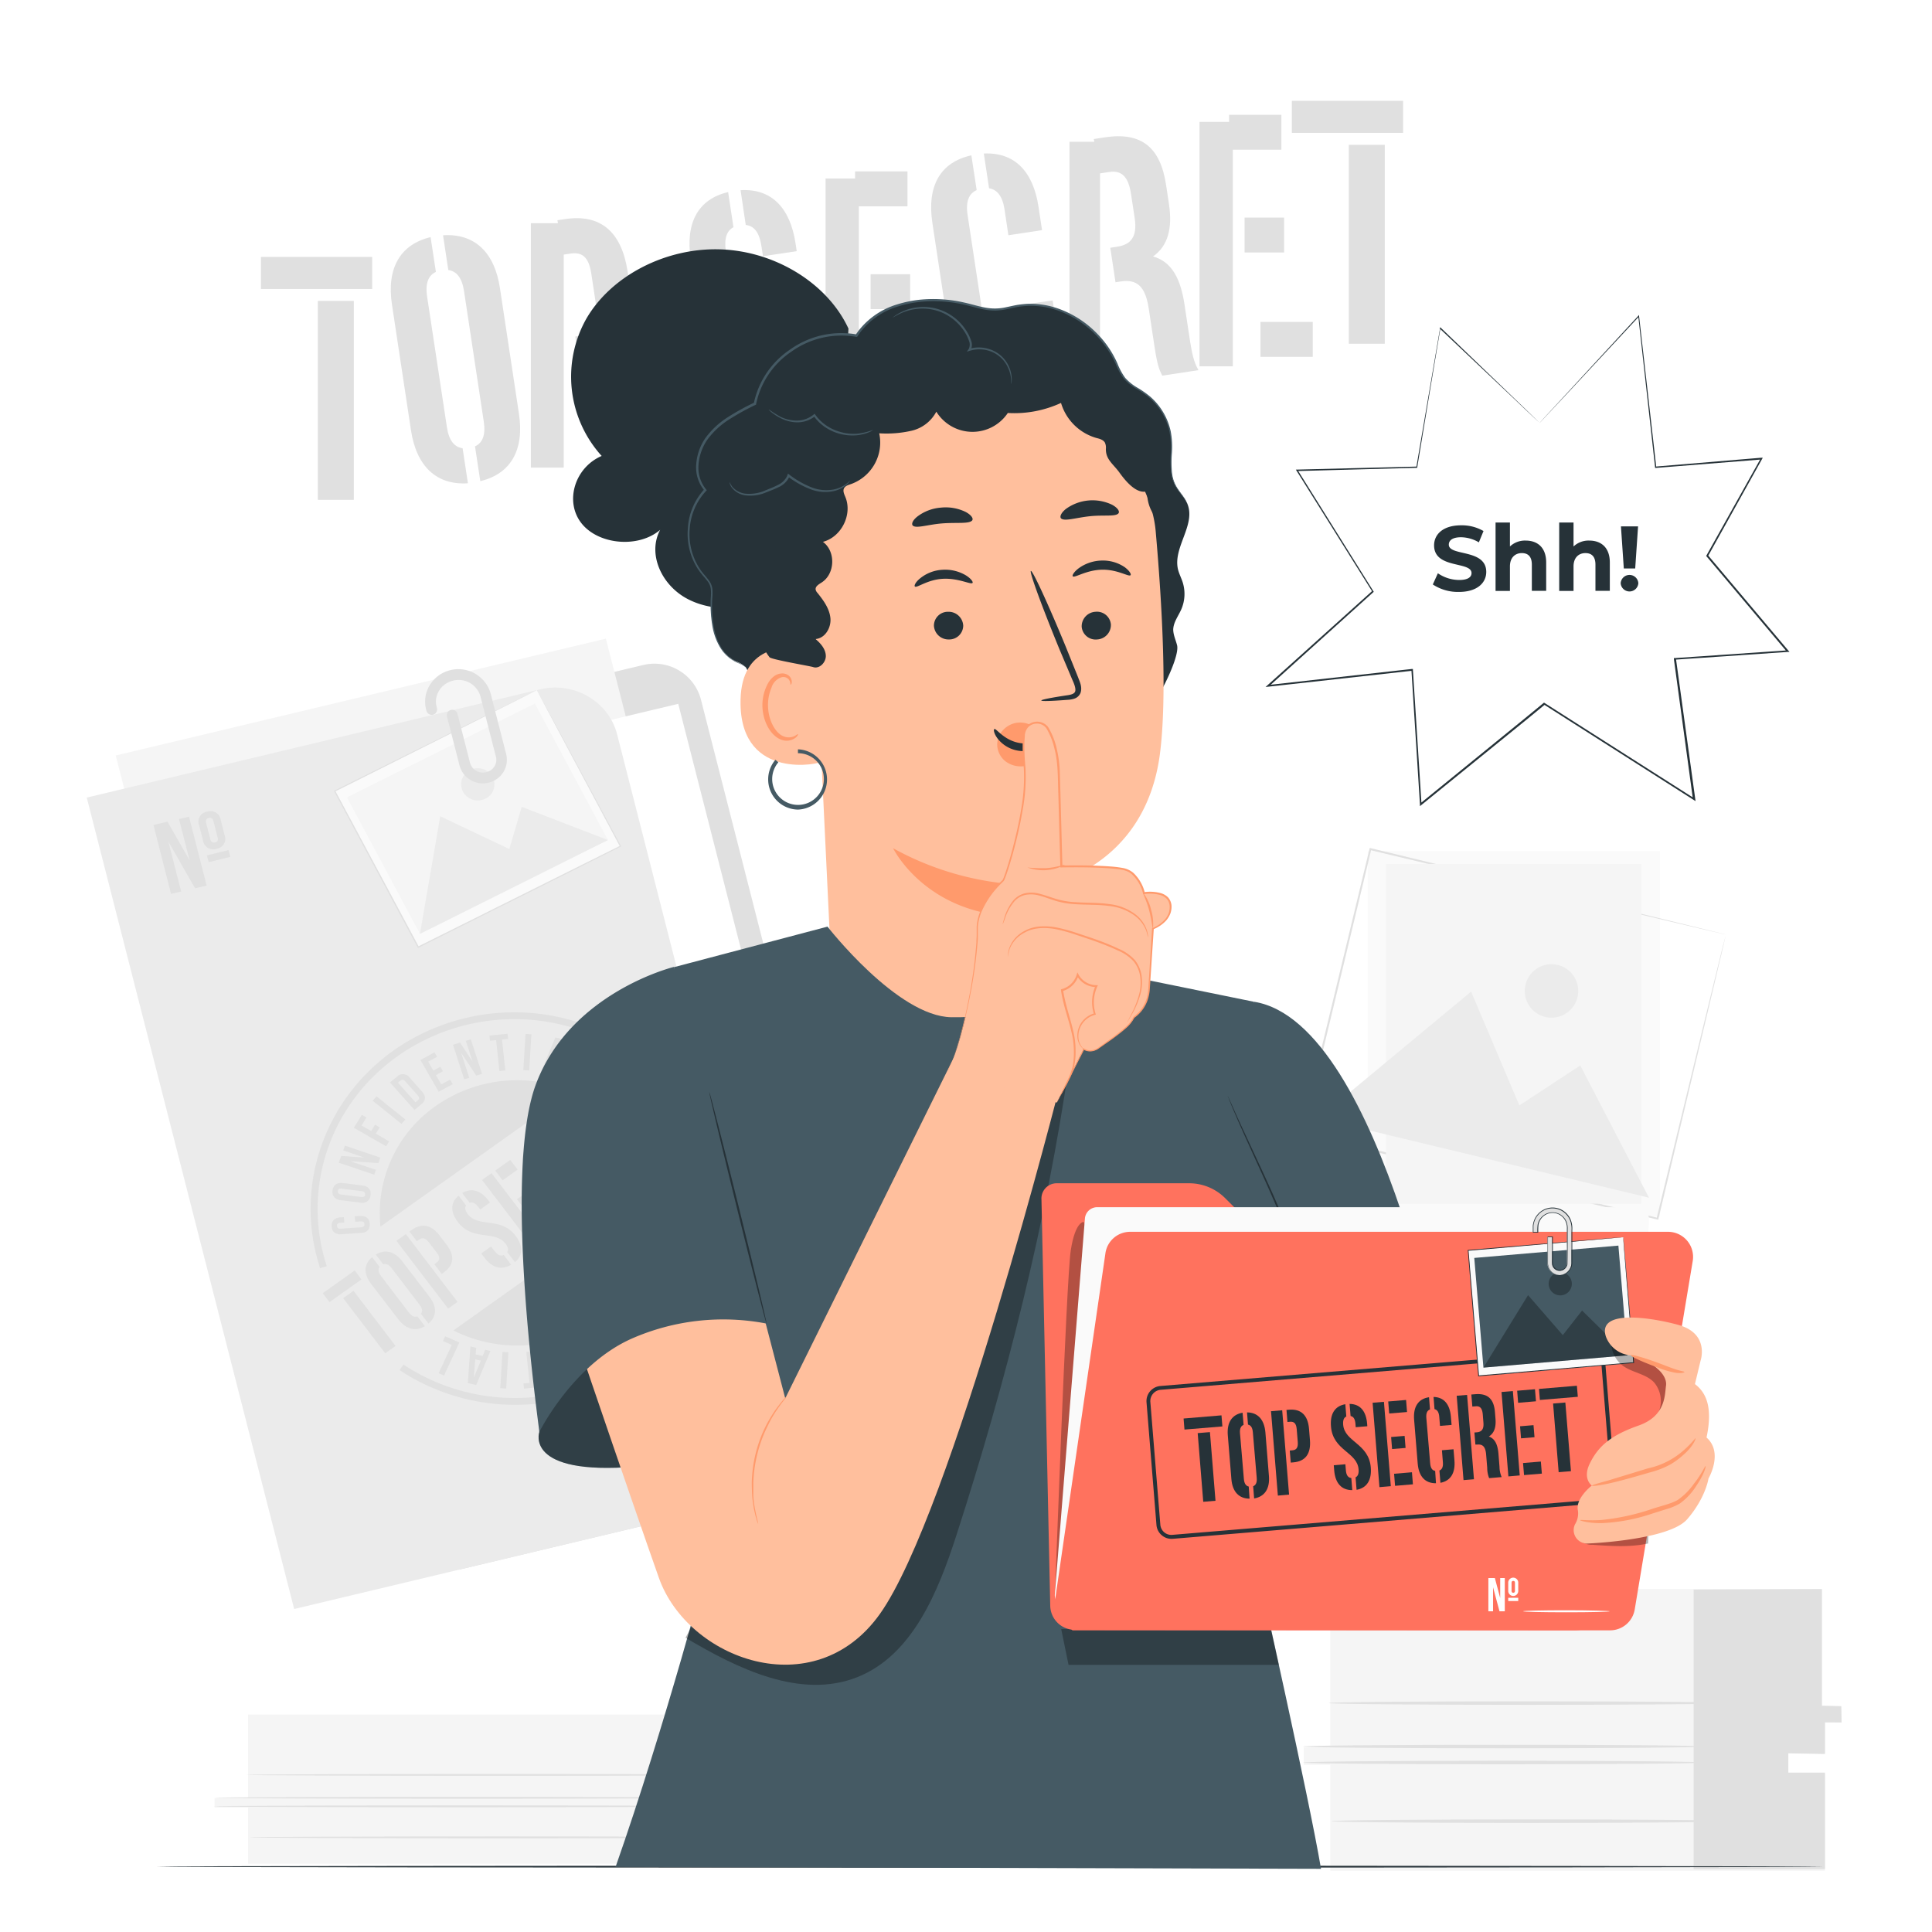 <svg class="animated" id="freepik_stories-top-secret" xmlns="http://www.w3.org/2000/svg" viewBox="0 0 500 500" version="1.1"><style>@keyframes wind{0%{transform:rotate(0deg)}25%{transform:rotate(1deg)}75%{transform:rotate(-1deg)}}@keyframes heartbeat{0%,30%,40%,60%,to{transform:scale(1)}10%,50%{transform:scale(1.1)}}@keyframes fadeIn{0%{opacity:0}to{opacity:1}}svg#freepik_stories-top-secret:not(.animated) .animable{opacity:0}</style><g id="freepik--background-complete--inject-66" class="animable" style="transform-origin:249.525px 254.071px;animation:6s Infinite linear wind;animation-delay:1.5s"><path style="fill:#fafafa;transform-origin:391.79px 267.565px;transform:rotate(-76.48deg)" class="animable" d="M353.98 220.27h75.62v94.59h-75.62z" id="elolg7gtz4o8q"/><path d="m446.62 241.86-.45-.09-1.29-.3-5-1.17-18.88-4.47L354.59 220l.3-.18c-5.26 21.88-11.28 47-17.66 73.52L337 293l92 22.17-.28.16c5.38-22.12 9.83-40.47 12.94-53.3 1.57-6.41 2.8-11.44 3.65-14.89.42-1.71.74-3 1-3.92s.35-1.36.35-1.36-.09.44-.29 1.32-.52 2.2-.91 3.9c-.82 3.44-2 8.46-3.52 14.87-3.07 12.87-7.45 31.28-12.74 53.49l-.06.22-.22-.05-92-22.08-.27-.06.07-.27c6.4-26.55 12.44-51.64 17.71-73.52l.06-.24.24.06 66.53 16.13 18.74 4.58 4.94 1.22 1.26.31z" style="fill:#e0e0e0;transform-origin:391.655px 267.55px" id="elcb0vmyrl8ni" class="animable"/><path style="fill:#f5f5f5;transform-origin:391.73px 267.555px;transform:rotate(-76.48deg)" class="animable" d="M358.68 223.58h66.1v87.95h-66.1z" id="elnnsa54t1dli"/><path style="fill:#ebebeb;transform-origin:384.005px 283.3px" id="elcmq47qhcc5q" class="animable" d="m341.25 289.4 39.47-32.77 12.49 29.45 15.76-10.34 17.79 34.23-85.51-20.57z"/><path d="M408.25 258.08a6.92 6.92 0 1 1-5.11-8.35 6.91 6.91 0 0 1 5.11 8.35z" style="fill:#ebebeb;transform-origin:401.524px 256.458px" id="ellbdad4y17a" class="animable"/><path d="m94.93 189.13 71.43-17a12.44 12.44 0 0 1 15 8.76l26.39 103.22 17.69 6.82a12.13 12.13 0 0 1 7.44 8.25l16.27 63.65a12 12 0 0 1-9.07 14.5L118.7 406.25z" style="fill:#e0e0e0;transform-origin:172.204px 289.005px" id="el2eyvp6i381z" class="animable"/><path style="fill:#f5f5f5;transform-origin:116.02px 268.965px" id="elvu5c8ibzt3i" class="animable" d="M202.09 342.41 75.23 372.65 29.95 195.52l126.85-30.24 45.29 177.13z"/><path style="fill:#fff;transform-origin:132.805px 290.755px" id="el5gk8hjijukm" class="animable" d="M222.96 367.68 90.08 399.36 42.65 213.82l132.88-31.67 47.43 185.53z"/><path d="m22.45 206.41 53.68 210 142.54-34a13.34 13.34 0 0 0 10.1-16.17L205.2 274a16.22 16.22 0 0 0-10.87-11.34l-17.49-5.58-17.12-67c-2.19-8.56-11.15-13.79-20-11.67z" style="fill:#ebebeb;transform-origin:125.798px 297.174px" id="el16y4xsjgc52" class="animable"/><path style="fill:#ebebeb;transform-origin:231.08px 335.36px" id="el4q1krpm7x0c" class="animable" d="m243.64 364.83-9.48 2.26-15.64-61.2 9.47-2.26 15.65 61.2z"/><path d="m84.57 327.67-1.73.53c-6.8-20.77.84-43.41 19-56.33a54.29 54.29 0 0 1 61-1l-1 1.45a52.42 52.42 0 0 0-58.92 1c-17.54 12.44-24.92 34.3-18.35 54.35z" style="fill:#e0e0e0;transform-origin:121.612px 295.092px" id="elhknpub143xj" class="animable"/><path d="M164.56 353.66a54.26 54.26 0 0 1-61.16.92l1-1.44a52.38 52.38 0 0 0 59-.89 49 49 0 0 0 18-23.7 47.4 47.4 0 0 0 1-28.66l1.75-.46a49.2 49.2 0 0 1-1 29.69 50.85 50.85 0 0 1-18.59 24.54z" style="fill:#e0e0e0;transform-origin:144.686px 331.498px" id="el6ds55z84z7m" class="animable"/><path d="M147.83 282.35a36.6 36.6 0 0 0-35.09 3.9 33.82 33.82 0 0 0-14.28 31.2z" style="fill:#e0e0e0;transform-origin:123.056px 298.508px" id="elctxe0r088qv" class="animable"/><path d="M117.34 344.32a36.63 36.63 0 0 0 37.55-2.78 33.77 33.77 0 0 0 13.9-33.8z" style="fill:#e0e0e0;transform-origin:143.343px 327.982px" id="el95vnmxzk9wd" class="animable"/><path style="fill:#e0e0e0;transform-origin:88.54px 332.895px" id="eltr7l6czl5y" class="animable" d="m93.55 331.11-1.75-2.31-8.27 5.88 1.75 2.31 8.27-5.88z"/><path style="fill:#e0e0e0;transform-origin:95.59px 342.15px" id="elcaqrq45ca9m" class="animable" d="m88.81 335.96 10.89 14.28 2.67-1.91-10.88-14.27-2.68 1.9z"/><path style="fill:#e0e0e0;transform-origin:166.045px 277.79px" id="elzxwg115rmsr" class="animable" d="m171.06 276-1.75-2.3-8.28 5.88 1.76 2.3 8.27-5.88z"/><path style="fill:#e0e0e0;transform-origin:173.1px 287.04px" id="elcbgntl1nyvl" class="animable" d="m166.32 280.85 10.89 14.28 2.67-1.9L169 278.95l-2.68 1.9z"/><path d="M108 340.67c-.7.25-1.42 0-2.19-1l-7.22-9.47c-.76-1-.8-1.75-.35-2.32l-1.93-2.53c-2.18 1.83-2.27 4.29-.26 6.93l7 9.12c2 2.63 4.47 3.28 6.93 1.82z" style="fill:#e0e0e0;transform-origin:102.293px 334.667px" id="eltf6r50j0cmo" class="animable"/><path d="m97.25 324.67 1.93 2.54c.7-.25 1.43 0 2.19 1l7.22 9.47c.77 1 .8 1.75.35 2.32l1.94 2.53c2.17-1.83 2.26-4.3.26-6.93l-7-9.12c-1.96-2.62-4.42-3.27-6.89-1.81z" style="fill:#e0e0e0;transform-origin:104.913px 333.218px" id="elfr9pl4ripg5" class="animable"/><path style="fill:#e0e0e0;transform-origin:110.5px 329.03px" id="elbljb44t7206" class="animable" d="m105.04 319.39-2.45 1.74 13.38 17.54 2.44-1.74-13.37-17.54z"/><path d="m106.53 318.32-.56.41 1.91 2.5.57-.4c.85-.6 1.61-.53 2.57.72l2 2.63c1 1.26.79 2-.06 2.59l-.56.4 1.91 2.51.56-.4c2.68-1.91 2.83-4.37.69-7.18l-1.74-2.28c-2.13-2.82-4.61-3.4-7.29-1.5z" style="fill:#e0e0e0;transform-origin:111.503px 323.447px" id="el46h303kewpp" class="animable"/><path style="fill:#e0e0e0;transform-origin:136.22px 310.55px" id="elruzgedc8x9" class="animable" d="m136.74 308.25-2.95 2.1 1.91 2.5 2.95-2.09-1.91-2.51z"/><path style="fill:#e0e0e0;transform-origin:132.675px 313.27px" id="el8cmnewan1p3" class="animable" d="m127.22 303.62-2.47 1.75 13.37 17.55 2.48-1.76-13.38-17.54z"/><path style="fill:#e0e0e0;transform-origin:131.06px 302.825px" id="elgdwssppgbai" class="animable" d="m128.16 302.95 1.91 2.51 3.89-2.77-1.91-2.5-3.89 2.76z"/><path style="fill:#e0e0e0;transform-origin:142.52px 317.86px" id="elhm4vrum73om" class="animable" d="m141.53 320.5 3.89-2.77-1.91-2.51-3.89 2.77 1.91 2.51z"/><path d="M148.65 311.75c-.7.27-1.42 0-2.2-1l-7.22-9.47c-.77-1-.8-1.77-.33-2.34l-1.9-2.52c-2.26 1.84-2.31 4.29-.28 7l6.95 9.12c2 2.67 4.47 3.35 7 1.81z" style="fill:#e0e0e0;transform-origin:142.959px 305.791px" id="el5367dttggvx" class="animable"/><path d="m137.91 295.78 1.93 2.53c.69-.23 1.41 0 2.17 1l1.43 1.88 2.53-1.8-1.3-1.71c-1.98-2.57-4.34-3.28-6.76-1.9z" style="fill:#e0e0e0;transform-origin:141.94px 298.139px" id="el695o0dk1o5j" class="animable"/><path d="M149.23 308.8c.75 1 .78 1.72.35 2.28l1.95 2.55c2.07-1.82 2.07-4.21.09-6.8l-1.77-2.33-2.53 1.8z" style="fill:#e0e0e0;transform-origin:150.207px 309.065px" id="elhr6ilna56tt" class="animable"/><path style="fill:#e0e0e0;transform-origin:150.91px 300.3px" id="elzrti6dipca" class="animable" d="m145.36 290.72-2.27 1.62 13.37 17.54 2.27-1.61-13.37-17.55z"/><path d="m162.86 302-2.06-2.7c-1.39-1.83-2.84-2.85-4.62-2.47.75-1.43.41-3-1-4.81l-1.05-1.38c-2.07-2.7-4.27-3.18-7-1.21l-.84.59 1.91 2.51.8-.53c.95-.67 1.79-.41 2.74.84l1.32 1.73c1.07 1.4.8 2.29-.19 3l-.52.36 1.91 2.51.4-.28c1.21-.87 2.21-.64 3.45 1l2.1 2.76a7.06 7.06 0 0 0 1.89 2l2.72-1.93a6.91 6.91 0 0 1-1.96-1.99z" style="fill:#e0e0e0;transform-origin:155.555px 297.073px" id="elesajne2rlnv" class="animable"/><path style="fill:#e0e0e0;transform-origin:160.795px 293.275px" id="elj5dkpfrkcw" class="animable" d="m155.34 283.62-2.47 1.77 13.37 17.54 2.48-1.76-13.38-17.55z"/><path style="fill:#e0e0e0;transform-origin:164.335px 290.565px" id="el2p799ryv4at" class="animable" d="m164.85 288.27-2.94 2.08 1.91 2.51 2.94-2.09-1.91-2.5z"/><path style="fill:#e0e0e0;transform-origin:170.64px 297.87px" id="el55f3kz430o3" class="animable" d="m169.65 300.5 3.89-2.76-1.91-2.5-3.89 2.76 1.91 2.5z"/><path style="fill:#e0e0e0;transform-origin:159.175px 282.835px" id="elgwph0zir03v" class="animable" d="m156.28 282.96 1.91 2.51 3.88-2.77-1.91-2.5-3.88 2.76z"/><path d="M130.39 324.78c-.74.34-1.5.14-2.32-.93l-1-1.26-2.53 1.8.82 1.08c2 2.65 4.44 3.33 6.91 1.84z" style="fill:#e0e0e0;transform-origin:128.405px 325.338px" id="elwwyjfj6zgqk" class="animable"/><path d="M121.55 311.29c.7-.27 1.41 0 2.19 1l.55.73 2.53-1.8-.42-.55c-2-2.62-4.35-3.33-6.78-1.92z" style="fill:#e0e0e0;transform-origin:123.22px 310.529px" id="el52wbhltzsx9" class="animable"/><path d="M121.06 314.22c-.74-1-.82-1.69-.43-2.24l-1.94-2.55c-2.17 1.82-2.18 4.23-.17 6.86 3.82 5 9.57 2 12.32 5.58.71.93.79 1.63.43 2.18l2 2.59c2.12-1.83 2.13-4.23.14-6.84-3.85-5.02-9.59-1.98-12.35-5.58z" style="fill:#e0e0e0;transform-origin:125.959px 318.035px" id="elvwsn9g1poe" class="animable"/><path d="m91.8 314.78 1.29-.09c1.55-.1 2.49.59 2.6 2s-.69 2.31-2.28 2.39l-5 .34c-1.55.11-2.49-.58-2.59-2s.72-2.25 2.27-2.36L89 315l.11 1.39-1 .07c-.69 0-.94.36-.9.82s.32.75 1 .7l5.23-.36c.69-.05.92-.36.89-.83s-.31-.74-1-.69l-1.39.09z" style="fill:#e0e0e0;transform-origin:90.756px 317.056px" id="elvo0f7vj5o4" class="animable"/><path d="M88.19 310.61c-1.55-.2-2.32-1.09-2.13-2.52s1.18-2.11 2.72-1.92l5 .63c1.54.19 2.31 1.08 2.12 2.52a2.14 2.14 0 0 1-2.72 1.91zm5.29-.83c.69.09 1-.17 1-.63s-.15-.79-.84-.88l-5.2-.65c-.69-.09-1 .17-1 .64s.16.79.84.87z" style="fill:#e0e0e0;transform-origin:90.98px 308.725px" id="elbojbz2c6by" class="animable"/><path d="m90.65 300.52 6.64 2.24-.45 1.24-9.17-3.09.64-1.75 6 .42-5.49-1.85.45-1.24 9.17 3.1-.52 1.41z" style="fill:#e0e0e0;transform-origin:93.055px 300.245px" id="ele2oge7s2pkh" class="animable"/><path d="m96.07 292.7 1-1.63 1.19.68-1 1.64 3.45 2-.78 1.27-8.35-4.79 2.06-3.35 1.2.68-1.29 2.09z" style="fill:#e0e0e0;transform-origin:96.145px 292.59px" id="elf4otgkj3zet" class="animable"/><path d="m96.44 284.86 1-1.13 7.46 6-1 1.13z" style="fill:#e0e0e0;transform-origin:100.67px 287.295px" id="el9ptqt4rsyse" class="animable"/><path d="m100.93 280.14 1.83-1.52a2.13 2.13 0 0 1 3.29.32l3.2 3.6c1 1.14 1 2.23-.16 3.19l-1.83 1.52zm2.06.05 4.53 5.08.65-.54c.37-.31.42-.67 0-1.18l-3.29-3.7c-.45-.51-.84-.5-1.2-.2z" style="fill:#e0e0e0;transform-origin:105.456px 282.619px" id="ela4rth8his27" class="animable"/><path d="m112.13 277.07 1.83-1 .68 1.17-1.83 1 1.38 2.4 2.3-1.23.68 1.17-3.64 1.95-4.72-8.19 3.64-2 .67 1.17-2.3 1.24z" style="fill:#e0e0e0;transform-origin:112.99px 277.435px" id="el74rjdbzdew9" class="animable"/><path d="m119.34 272.44 2.1 6.48-1.31.4-2.9-8.95 1.83-.55 3.23 4.9-1.74-5.36 1.3-.39 2.9 8.95-1.49.45z" style="fill:#e0e0e0;transform-origin:120.99px 274.145px" id="eljk37rxvvfc7" class="animable"/><path d="m126.67 268 4.69-.46.14 1.33-1.58.16.85 8-1.52.15-.85-8-1.59.16z" style="fill:#e0e0e0;transform-origin:129.085px 272.36px" id="elc388rrhe457" class="animable"/><path d="m136 267.58 1.53.09-.57 9.36-1.52-.08z" style="fill:#e0e0e0;transform-origin:136.485px 272.305px" id="el0cmqn3oi6z76" class="animable"/><path d="m145.23 278.46-1.5-.34.14-1.71-1.82-.41-.65 1.6-1.37-.3 3.7-8.8 2.17.48zm-2.7-3.65 1.44.31.38-4.78z" style="fill:#e0e0e0;transform-origin:142.965px 273.48px" id="elra50rn4o0td" class="animable"/><path d="m152.06 270.91 1.39.6-3.4 7.34 2.29 1-.57 1.22-3.68-1.59z" style="fill:#e0e0e0;transform-origin:150.77px 275.99px" id="elzcc5np966ni" class="animable"/><path d="m175.17 312.14-1.29.09c-1.55.11-2.49-.58-2.6-2s.73-2.26 2.28-2.36l5-.35c1.55-.1 2.49.58 2.59 2s-.72 2.25-2.27 2.36l-.88.12-.1-1.39 1-.07c.69-.05.94-.36.9-.83s-.32-.74-1-.69l-5.23.35c-.69.05-.92.36-.88.83s.3.75 1 .7l1.39-.1z" style="fill:#e0e0e0;transform-origin:176.214px 309.876px" id="elxd9bvox7ft" class="animable"/><path d="M178.79 316.32c1.54.19 2.31 1.08 2.12 2.52a2.15 2.15 0 0 1-2.72 1.92l-5-.63a2.1 2.1 0 0 1-2.12-2.52c.19-1.44 1.18-2.11 2.72-1.92zm-5.3.82c-.69-.08-1 .18-1.05.64s.16.79.84.88l5.2.65c.69.08 1-.18 1.05-.64s-.16-.79-.84-.88z" style="fill:#e0e0e0;transform-origin:175.983px 318.248px" id="elds0hbwb0ism" class="animable"/><path d="m176.32 326.41-6.64-2.24.45-1.25 9.17 3.08-.64 1.74-6-.42 5.49 1.85-.45 1.24-9.17-3.09.52-1.43z" style="fill:#e0e0e0;transform-origin:173.915px 326.665px" id="elhwxob6ycjn" class="animable"/><path d="m170.9 334.22-1 1.64-1.19-.68 1-1.64-3.45-2 .78-1.26 8.35 4.78-2.06 3.35-1.19-.68 1.28-2.08z" style="fill:#e0e0e0;transform-origin:170.825px 334.345px" id="el8hkr3hndh39" class="animable"/><path d="m170.53 342.07-1 1.13-7.46-6 1-1.13z" style="fill:#e0e0e0;transform-origin:166.3px 339.635px" id="elths4r0pvx9" class="animable"/><path d="m166 346.79-1.83 1.52a2.13 2.13 0 0 1-3.29-.33l-3.2-3.59c-1-1.14-1-2.23.16-3.19l1.83-1.52zm-2.06-.06-4.53-5.08-.65.55c-.37.3-.42.67 0 1.18l3.29 3.69c.45.51.84.51 1.2.2z" style="fill:#e0e0e0;transform-origin:161.474px 344.309px" id="eluafg5nee2ss" class="animable"/><path d="m154.84 349.85-1.83 1-.68-1.17 1.83-1-1.38-2.4-2.3 1.24-.68-1.17 3.64-2 4.72 8.2-3.64 2-.67-1.17 2.3-1.24z" style="fill:#e0e0e0;transform-origin:153.98px 349.45px" id="el7qpqn7d45y" class="animable"/><path d="m147.63 354.48-2.1-6.48 1.31-.39 2.9 8.95-1.83.55-3.23-4.91 1.74 5.36-1.3.39-2.9-8.94 1.49-.46z" style="fill:#e0e0e0;transform-origin:145.98px 352.78px" id="elf9zog424mvt" class="animable"/><path d="m140.3 358.9-4.69.47-.14-1.34 1.58-.15-.85-8 1.52-.15.85 8 1.59-.16z" style="fill:#e0e0e0;transform-origin:137.885px 354.55px" id="el09igdikce1cx" class="animable"/><path d="m131 359.34-1.53-.08.57-9.37 1.52.09z" style="fill:#e0e0e0;transform-origin:130.515px 354.615px" id="elh48x041vpad" class="animable"/><path d="m121.74 348.47 1.5.33-.14 1.72 1.82.4.65-1.6 1.37.3-3.7 8.81-2.17-.49zm2.7 3.65-1.44-.32-.38 4.78z" style="fill:#e0e0e0;transform-origin:124.005px 353.45px" id="els9d5g6xvdnm" class="animable"/><path d="m114.91 356-1.39-.61 3.4-7.33-2.29-1 .57-1.23 3.68 1.6z" style="fill:#e0e0e0;transform-origin:116.2px 350.915px" id="elt1j5dt2uwo" class="animable"/><path d="m43.58 217.8 3.3 12.92-2.61.62-4.56-17.84 3.64-.86 5.71 10-2.73-10.67 2.59-.62 4.56 17.83-3 .71z" style="fill:#e0e0e0;transform-origin:46.595px 221.345px" id="el8mab00o77xk" class="animable"/><path d="M51.53 213.55a2.58 2.58 0 0 1 2.08-3.49 2.67 2.67 0 0 1 3.52 2.16l1 3.95a2.58 2.58 0 0 1-2.08 3.49 2.68 2.68 0 0 1-3.52-2.16zm2.89 3.61c.21.82.62 1 1.23.87s.88-.51.67-1.32l-1.07-4.16c-.2-.81-.64-1-1.23-.86s-.87.5-.67 1.32zm4.71 2.84.45 1.76-5.58 1.37-.45-1.76z" style="fill:#e0e0e0;transform-origin:55.468px 216.521px" id="eluhz0dd8pwce" class="animable"/><path style="fill:#fafafa;transform-origin:123.595px 211.865px" id="elionkiiz8cgh" class="animable" d="m138.94 178.6 21.63 40.4-52.32 26.13-21.63-40.4 52.32-26.13z"/><path d="m138.94 178.61-.25.13-.73.37-2.83 1.44-10.69 5.38-37.75 18.93.07-.2 21.64 40.39-.23-.07 52.33-26.1-.06.19-15.62-29.34-4.35-8.2c-.49-.95-.88-1.67-1.14-2.17l-.39-.75s.14.23.41.71l1.15 2.13 4.41 8.15 15.79 29.34.06.12-.12.06-52.32 26.15-.15.08-.08-.15c-7.8-14.59-15.17-28.38-21.61-40.4l-.07-.14.14-.06 37.9-18.84 10.7-5.3 2.83-1.39.72-.35z" style="fill:#e0e0e0;transform-origin:123.585px 211.98px" id="el5aq633cteu" class="animable"/><path style="fill:#f5f5f5;transform-origin:123.565px 211.88px" id="elg19ukyt1849" class="animable" d="m108.69 241.68 48.65-24.28-18.91-35.32-48.64 24.29 18.9 35.31z"/><path style="fill:#ebebeb;transform-origin:133.015px 225.25px" id="el0q5iajscxtqc" class="animable" d="m108.69 241.68 5.24-30.43 17.88 8.48 3.21-10.91 22.32 8.58-48.65 24.28z"/><path d="M127.48 201.08a4.09 4.09 0 0 1-1.85 5.61 4.4 4.4 0 0 1-5.81-1.79 4.1 4.1 0 0 1 1.85-5.61 4.38 4.38 0 0 1 5.81 1.79z" style="fill:#ebebeb;transform-origin:123.652px 202.987px" id="el8zxw662yzkg" class="animable"/><path d="M125 202.74a6.23 6.23 0 0 1-6.07-4.62l-3.25-12.68a1.4 1.4 0 0 1 2.72-.7l3.24 12.69a3.46 3.46 0 0 0 4.19 2.41 3.42 3.42 0 0 0 2.16-1.55 3.11 3.11 0 0 0 .36-2.42l-4-15.62a5.87 5.87 0 0 0-7.09-4.1 5.77 5.77 0 0 0-3.65 2.63 5.35 5.35 0 0 0-.62 4.13l.1.38a1.4 1.4 0 0 1-2.71.7l-.1-.39a8.12 8.12 0 0 1 .93-6.27 8.59 8.59 0 0 1 5.4-3.91 8.68 8.68 0 0 1 10.39 6.14l4 15.62a6 6 0 0 1-.68 4.56 6.15 6.15 0 0 1-3.91 2.82 6.24 6.24 0 0 1-1.41.18z" style="fill:#e0e0e0;transform-origin:120.601px 187.961px" id="el7s9agzf5x9l" class="animable"/><path style="fill:#e0e0e0;transform-origin:81.925px 70.64px;transform:rotate(-8.61deg)" class="animable" d="M67.53 66.49h28.79v8.3H67.53z" id="el7vnrvepz49r"/><path style="fill:#e0e0e0;transform-origin:86.915px 103.62px;transform:rotate(-8.61deg)" class="animable" d="M82.26 77.88h9.31v51.48h-9.31z" id="el2c80xp3ytmc"/><path style="fill:#e0e0e0;transform-origin:348.725px 30.24px;transform:rotate(-8.61deg)" class="animable" d="M334.33 26.09h28.79v8.3h-28.79z" id="elus3apuutngl"/><path style="fill:#e0e0e0;transform-origin:353.725px 63.22px;transform:rotate(-8.61deg)" class="animable" d="M349.07 37.48h9.31v51.48h-9.31z" id="elzasjlby8e7"/><path d="M119.72 116c-2.06-.28-3.52-1.88-4.06-5.45l-5.12-33.77c-.54-3.57.39-5.54 2.27-6.41l-1.37-9c-7.88 1.87-11.43 8.08-10 17.46l4.92 32.52c1.42 9.38 6.65 14.26 14.74 13.72z" style="fill:#e0e0e0;transform-origin:111.115px 93.24px" id="el74urgssu5gp" class="animable"/><path d="m114.66 60.89 1.36 9c2.06.28 3.53 1.88 4.07 5.45l5.11 33.77c.54 3.58-.38 5.54-2.27 6.41l1.37 9c7.89-1.88 11.44-8.09 10-17.47l-4.91-32.45c-1.39-9.37-6.65-14.25-14.73-13.71z" style="fill:#e0e0e0;transform-origin:124.637px 92.685px" id="eleozjrg1ya1" class="animable"/><path style="fill:#e0e0e0;transform-origin:141.64px 89.385px;transform:rotate(-8.61deg)" class="animable" d="M137.39 57.76h8.5v63.25h-8.5z" id="elfqtbyy84yfm"/><path d="m146.27 56.7-2 .29 1.35 8.94 2-.3c2.93-.44 4.74.74 5.41 5.21l1.42 9.38c.68 4.47-.69 6.14-3.63 6.58l-1.94.3 1.35 8.9 2-.29c9.21-1.4 12.91-7.53 11.39-17.54l-1.23-8.13c-1.57-9.97-6.92-14.74-16.12-13.34z" style="fill:#e0e0e0;transform-origin:154.111px 76.23px" id="elhqwc6vdh80p" class="animable"/><path style="fill:#e0e0e0;transform-origin:230.43px 75.485px;transform:rotate(-8.61deg)" class="animable" d="M225.31 70.97h10.24V80h-10.24z" id="elgspxtfdth8t"/><path style="fill:#e0e0e0;transform-origin:217.965px 77.825px;transform:rotate(-8.61deg)" class="animable" d="M213.66 46.2h8.61v63.25h-8.61z" id="el9vaxmazl13a"/><path style="fill:#e0e0e0;transform-origin:228.075px 48.88px;transform:rotate(-8.61deg)" class="animable" d="M221.3 44.36h13.55v9.04H221.3z" id="elwyl91l2mw9p"/><path style="fill:#e0e0e0;transform-origin:236.185px 102.48px;transform:rotate(-8.61deg)" class="animable" d="M229.41 97.96h13.55V107h-13.55z" id="el30za1ldivxl"/><path d="M259.66 94.79c-2.1-.22-3.59-1.76-4.13-5.38l-5.12-33.77c-.55-3.62.41-5.58 2.35-6.44l-1.37-9c-8.1 1.78-11.53 8-10.09 17.5l4.92 32.52c1.44 9.51 6.56 14.43 14.82 13.73z" style="fill:#e0e0e0;transform-origin:251.01px 72.108px" id="elkh1j8q6hwt" class="animable"/><path d="m254.61 39.73 1.36 9c2 .31 3.45 1.92 4 5.44l1 6.71 8.71-1.32-.92-6.08c-1.4-9.22-6.29-14.13-14.15-13.75z" style="fill:#e0e0e0;transform-origin:262.145px 50.295px" id="elvdq910xmz5b" class="animable"/><path d="M265.07 88c.53 3.53-.37 5.43-2.2 6.3l1.37 9.11c7.63-2 10.85-8.1 9.44-17.35l-1.25-8.31-8.71 1.25z" style="fill:#e0e0e0;transform-origin:268.436px 90.58px" id="elf3slb4gz2lm" class="animable"/><path style="fill:#e0e0e0;transform-origin:280.735px 68.325px;transform:rotate(-8.61deg)" class="animable" d="M276.78 36.7h7.91v63.25h-7.91z" id="elmjvydhwieos"/><path d="m308 88.4-1.46-9.65c-1-6.52-3.21-11-8.13-12.38 3.79-2.68 5.09-7.17 4.11-13.6l-.74-4.91c-1.46-9.65-6.28-13.76-15.83-12.32l-2.87.44 1.35 8.93 2.62-.4c3.27-.49 5 1.26 5.66 5.73l.94 6.16c.76 5-1.09 6.93-4.53 7.45l-1.78.27 1.35 8.93 1.37-.21c4.18-.63 6.35 1.24 7.23 7l1.49 9.83c.77 5.09 1.25 6 2 7.55l9.38-1.42c-1.24-2.14-1.66-4.36-2.16-7.4z" style="fill:#e0e0e0;transform-origin:296.62px 66.24px" id="ellxdmpxk1eo" class="animable"/><path style="fill:#e0e0e0;transform-origin:314.745px 63.175px;transform:rotate(-8.61deg)" class="animable" d="M310.43 31.55h8.63V94.8h-8.63z" id="el23l1bptypy2"/><path style="fill:#e0e0e0;transform-origin:327.21px 60.825px;transform:rotate(-8.61deg)" class="animable" d="M322.1 56.31h10.22v9.03H322.1z" id="elvsascje50ge"/><path style="fill:#e0e0e0;transform-origin:332.975px 87.83px;transform:rotate(-8.616deg)" class="animable" d="M326.21 83.31h13.53v9.04h-13.53z" id="elyj66ss92s5"/><path style="fill:#e0e0e0;transform-origin:324.855px 34.23px;transform:rotate(-8.61deg)" class="animable" d="M318.09 29.71h13.53v9.04h-13.53z" id="ellhac8x2ijtr"/><path d="M196.72 104.41c-2.29-.08-3.91-1.59-4.49-5.42l-.67-4.46-8.71 1.32.58 3.83c1.43 9.45 6.5 14.37 14.66 13.75z" style="fill:#e0e0e0;transform-origin:190.47px 104.006px" id="elc49mjtiavvi" class="animable"/><path d="M193 58.22c2.1.23 3.51 1.83 4.06 5.49l.4 2.6 8.73-1.31-.3-2c-1.41-9.33-6.31-14.25-14.23-13.78z" style="fill:#e0e0e0;transform-origin:198.925px 57.75px" id="elo4h8cx6nksn" class="animable"/><path d="M187.87 65.11c-.52-3.46.23-5.4 1.95-6.31l-1.38-9.09c-7.83 1.84-11.1 8-9.68 17.42 2.7 17.87 21.07 17.55 23 30.42.5 3.32-.25 5.21-1.88 6.14l1.4 9.22c7.73-1.92 11-8.07 9.59-17.38-2.68-17.87-21.05-17.53-23-30.42z" style="fill:#e0e0e0;transform-origin:194.813px 81.31px" id="elrkdq1bpx5u" class="animable"/><path d="M344.27 411.25v41h-6.85v4.46h6.85v27.45h128v-25h-9.48v-5.44h9.48v-8.17h4.22v-3.71h-5v-30.59z" style="fill:#f5f5f5;transform-origin:406.955px 447.705px" id="el8t139x3p6kd" class="animable"/><path style="fill:#e0e0e0;transform-origin:457.455px 447.485px" id="elh4idh1i9nt" class="animable" d="M438.31 411.37v72.35h33.99v-24.98h-9.48v-4.98l9.48.17v-8.17l4.3.01-.08-4.22-5.01-.12v-30.18l-33.2.12z"/><path d="M440.73 456.14c0 .25-23.17.45-51.74.45s-51.75-.2-51.75-.45 23.17-.46 51.75-.46 51.74.21 51.74.46z" style="fill:#e0e0e0;transform-origin:388.985px 456.135px" id="el45hodwms4tc" class="animable"/><path d="M440.73 452c0 .25-23.17.45-51.74.45s-51.75-.2-51.75-.45 23.17-.46 51.75-.46 51.74.18 51.74.46z" style="fill:#e0e0e0;transform-origin:388.985px 451.995px" id="el41d169vnpeg" class="animable"/><path d="M447.37 440.75c0 .26-23.16.46-51.74.46s-51.74-.2-51.74-.46 23.16-.45 51.74-.45 51.74.2 51.74.45z" style="fill:#e0e0e0;transform-origin:395.63px 440.755px" id="elkj5yrvs8vo" class="animable"/><path d="M448 471.32c0 .25-23.17.45-51.74.45s-51.74-.2-51.74-.45 23.16-.46 51.74-.46 51.74.2 51.74.46z" style="fill:#e0e0e0;transform-origin:396.26px 471.315px" id="elaokui5kal48" class="animable"/><path d="M64.21 443.72v21.71h-8.69v2.36h8.69v14.53h162.45V469.1h-12v-2.88h12v-4.32H232v-2h-6.35v-16.18z" style="fill:#f5f5f5;transform-origin:143.76px 463.02px" id="elqgxu7vrgvl9" class="animable"/><path style="fill:#e0e0e0;transform-origin:207.815px 462.9px" id="eluu5a61fvddo" class="animable" d="M183.52 443.79v38.29h43.14v-13.22h-12.04v-2.64l12.04.09v-4.32h5.45l-.11-2.23-6.35-.07v-15.97l-42.13.07z"/><path d="M186.59 467.48c0 .13-29.39.24-65.65.24s-65.65-.11-65.65-.24 29.39-.24 65.65-.24 65.65.11 65.65.24z" style="fill:#e0e0e0;transform-origin:120.94px 467.48px" id="elpogwac3520e" class="animable"/><path d="M186.59 465.27c0 .14-29.39.24-65.65.24s-65.65-.1-65.65-.24 29.39-.24 65.65-.24 65.65.11 65.65.24z" style="fill:#e0e0e0;transform-origin:120.94px 465.27px" id="elwpumegyvln" class="animable"/><path d="M195 459.34c0 .13-29.39.24-65.64.24s-65.66-.11-65.66-.24 29.39-.24 65.66-.24 65.64.11 65.64.24z" style="fill:#e0e0e0;transform-origin:129.35px 459.34px" id="el41tflj1w1xn" class="animable"/><path d="M195.83 475.51c0 .14-29.39.24-65.64.24s-65.66-.1-65.66-.24 29.39-.24 65.66-.24 65.64.11 65.64.24z" style="fill:#e0e0e0;transform-origin:130.18px 475.51px" id="elxzl1ybflxz" class="animable"/></g><g id="freepik--Table--inject-66" class="animable" style="transform-origin:256.18px 483.09px"><path d="M471.9 483.09c0 .14-96.59.26-215.71.26s-215.73-.12-215.73-.26 96.57-.26 215.73-.26 215.71.17 215.71.26z" style="fill:#263238;transform-origin:256.18px 483.09px" id="elxiu9vjgc7m9" class="animable"/></g><g id="freepik--speech-bubble--inject-66" class="animable" style="transform-origin:395.325px 145.07px;animation:3s Infinite linear heartbeat;animation-delay:1.5s"><path style="fill:#fff;transform-origin:395.375px 144.985px" id="elcx332yhc4c8" class="animable" d="m398.39 109.51-25.73-24.59-6.1 36.03-30.98.81 19.66 31.34-27.1 24.41 37.28-4.14 2.22 34.79 31.98-26.01 38.79 24.71-4.96-36.34 29.16-2.03-20.79-24.68 14.05-25.15-27.38 2.26-4.4-39.11-25.7 27.7z"/><path d="M398.39 109.51s.58-.65 1.7-1.87 2.79-3 5-5.4L424 81.72l.19-.21v.29c1.23 10.76 2.73 24 4.45 39.1l-.19-.15 27.38-2.29h.38l-.19.33-14 25.15v-.25l20.8 24.68.3.35h-.46l-29.16 2 .23-.28 5 36.34.08.54-.47-.29-38.79-24.71h.3l-4.87 4-27.11 22-.39.31v-.5q-1.12-17.78-2.21-34.79l.28.24-37.28 4.13-.74.08.55-.5 27.11-24.4v.29q-10.44-16.69-19.64-31.35l-.18-.3h.35l31-.78-.17.14c2.41-14.15 4.46-26.13 6.15-36v-.23l.17.16 19.05 18.31 4.92 4.74 1.67 1.63-1.67-1.57c-1.12-1-2.77-2.62-4.94-4.68L372.57 85l.21-.07c-1.66 9.9-3.67 21.88-6 36v.14h-.14l-31 .84.16-.3L355.43 153l.1.16-.14.12-27.08 24.43-.19-.42 37.27-4.16h.27v.27c.73 11.32 1.47 22.94 2.23 34.79l-.42-.18 27.1-22.05 4.87-4 .15-.12.16.1 38.79 24.71-.4.26c-1.7-12.53-3.37-24.77-4.94-36.34v-.26h.27l29.15-2-.16.38-20.8-24.69-.1-.12.07-.13 14.06-25.14.19.3-27.38 2.19h-.17v-.18c-1.68-15.11-3.15-28.34-4.35-39.12l.22.08-19.1 20.48-5 5.33c-1.1 1.22-1.71 1.82-1.71 1.82z" style="fill:#263238;transform-origin:395.325px 145.07px" id="elhw297ay7w3h" class="animable"/><path d="m370.81 151.26 1.31-2.9a9.82 9.82 0 0 0 5.5 1.74c2.29 0 3.21-.76 3.21-1.79 0-3.12-9.69-1-9.69-7.17 0-2.83 2.29-5.19 7-5.19a11.18 11.18 0 0 1 5.79 1.48l-1.2 2.93a9.31 9.31 0 0 0-4.62-1.32c-2.28 0-3.16.86-3.16 1.91 0 3.07 9.69 1 9.69 7.07 0 2.79-2.31 5.17-7.07 5.17a11.81 11.81 0 0 1-6.76-1.93z" style="fill:#263238;transform-origin:377.725px 144.571px" id="elpgjkngykn1a" class="animable"/><path d="M400.15 145.57v7.34h-3.71v-6.77c0-2.07-.95-3-2.6-3s-3.07 1.09-3.07 3.45v6.34h-3.72v-17.7h3.72v6.2a5.64 5.64 0 0 1 4.07-1.53c3.03 0 5.31 1.76 5.31 5.67z" style="fill:#263238;transform-origin:393.6px 144.08px" id="ellidt7bdspy" class="animable"/><path d="M416.62 145.57v7.34h-3.72v-6.77c0-2.07-.95-3-2.6-3s-3.07 1.09-3.07 3.45v6.34h-3.71v-17.7h3.71v6.2a5.64 5.64 0 0 1 4.08-1.53c3.02 0 5.31 1.76 5.31 5.67z" style="fill:#263238;transform-origin:410.07px 144.08px" id="elrdlf37r4gn" class="animable"/><path d="M419.43 150.93a2.29 2.29 0 0 1 4.57 0 2.29 2.29 0 0 1-4.57 0zm.07-14.7h4.43l-.74 10.89h-2.95z" style="fill:#263238;transform-origin:421.715px 144.649px" id="el8ffcshwugch" class="animable"/></g><g id="freepik--Character--inject-66" class="animable animator-active" style="transform-origin:289.39px 274.082px;animation:1.9s 1 forwards cubic-bezier(.36,-.01,.5,1.38) fadeIn,6s Infinite linear wind;animation-delay:0s,1.9s"><path d="M186.56 64.54c-14.2-.52-28.4 6.8-34.85 18a30.56 30.56 0 0 0 4 35.46c-7 3-9.65 11.84-5.21 17.44s14.81 6.46 20.35 1.68c-3.33 6.24.33 14.29 7 17.84s15.51 3 22.47-.13 12.25-8.62 16.26-14.55l3-55.24c-5.37-11.64-18.82-19.98-33.02-20.5z" style="fill:#263238;transform-origin:183.692px 110.96px" id="el5wq1b3zxzsh" class="animable"/><path d="M181.78 148.48a16.78 16.78 0 0 1 .75-21.71c-3.27-3.78-2.36-9.82.68-13.77s7.7-6.33 12.19-8.58c2.1-11.46 14.73-19.91 26.28-17.57 5.66-8.87 18.32-10.68 28.6-8.1 2.51.63 5 1.47 7.62 1.37a43 43 0 0 0 5.61-1c10.31-1.73 20.85 5.12 25.23 14.5A18.92 18.92 0 0 0 291.1 98c1.4 1.66 3.47 2.6 5.26 3.86a16.33 16.33 0 0 1 6.76 11.87c.31 4-.82 8.23 1 11.78.91 1.78 2.5 3.19 3.22 5 2.11 5.4-3.81 11.19-2.48 16.83.28 1.14.84 2.2 1.21 3.33a10 10 0 0 1-.37 7.07c-.76 1.71-2 3.29-2.07 5.15 0 1.41.65 2.73 1 4.11.82 3.36-6.11 16.67-9 18.61l-88.42 3.86a16.45 16.45 0 0 1-13.29-13.62 5.88 5.88 0 0 0-.93-3.19 7.31 7.31 0 0 0-2.47-1.47c-5.81-2.82-6.77-10.52-6.39-16.9a7.7 7.7 0 0 0-.15-2.67 9.6 9.6 0 0 0-2.2-3.14z" style="fill:#263238;transform-origin:242.979px 133.571px" id="elfu9fn6ztzc" class="animable"/><path d="M210.25 147.94c-.81-15.46 5.24-33.79 20.52-41.9 9.63-5.11 17.28-5.4 22.41-6.18a36.21 36.21 0 0 1 21 3.6c4.91 1 23.35 16.51 24.91 34 1.72 19.45 3 43.26 1.07 57.86C296.2 224.68 271 229 271 229l-.15 19c-14.07 21.37-39.11 22.39-55.68 2.94z" style="fill:#ffbf9d;transform-origin:255.652px 182.187px" id="elcx35msewpuk" class="animable"/><path d="M258.08 192.42a5.7 5.7 0 0 1 1.71-3.68 6 6 0 0 1 7.14-1c2.29 1.31 2.77 3.81 2.59 6.67-1.09 1.75-1.86 3.46-3.91 3.8-.32 0-.64.09-1 .11a6.52 6.52 0 0 1-4.49-1.37 5.63 5.63 0 0 1-2.04-4.53z" style="fill:#ff9a6c;transform-origin:263.816px 192.663px" id="el92k4tpmm2ks" class="animable"/><path d="M287.5 161.62a3.76 3.76 0 0 1-3.56 3.87 3.62 3.62 0 0 1-4-3.29 3.77 3.77 0 0 1 3.56-3.87 3.62 3.62 0 0 1 4 3.29z" style="fill:#263238;transform-origin:283.72px 161.91px" id="elkpd9fkruq8" class="animable"/><path d="M292.58 148.86c-.45.5-3.38-1.53-7.46-1.42s-7 2.2-7.48 1.71c-.22-.21.24-1.11 1.52-2.08a10.5 10.5 0 0 1 6-2 10 10 0 0 1 5.95 1.74c1.25.95 1.7 1.82 1.47 2.05z" style="fill:#263238;transform-origin:285.112px 147.145px" id="eljmf226fr59i" class="animable"/><path d="M269.49 181.29c0-.23 2.5-.72 6.6-1.34 1-.13 2-.36 2.18-1.07s-.24-1.85-.77-3q-1.56-3.71-3.28-7.77c-4.55-11.07-7.88-20.18-7.43-20.35s4.52 8.64 9.07 19.71l3.15 7.82c.42 1.16 1.13 2.47.64 4a2.59 2.59 0 0 1-1.68 1.54 6.84 6.84 0 0 1-1.76.29c-4.13.32-6.7.4-6.72.17z" style="fill:#263238;transform-origin:273.283px 164.59px" id="elpr6dtgwp3yb" class="animable"/><path d="M271.13 229a76.28 76.28 0 0 1-40-9.48s10.1 20.74 39.63 17.29z" style="fill:#ff9a6c;transform-origin:251.13px 228.359px" id="elr1lvy4pyxn" class="animable"/><path d="M289.5 132.79c-.66 1-3.8.42-7.45.81s-6.64 1.41-7.47.54c-.36-.42 0-1.39 1.25-2.41a11.73 11.73 0 0 1 12-1.09c1.42.78 1.96 1.67 1.67 2.15z" style="fill:#263238;transform-origin:282.012px 131.98px" id="elyacuebt5ns" class="animable"/><path d="M241.7 161.94a3.77 3.77 0 0 0 3.89 3.55 3.61 3.61 0 0 0 3.69-3.61 3.78 3.78 0 0 0-3.89-3.55 3.6 3.6 0 0 0-3.69 3.61z" style="fill:#263238;transform-origin:245.49px 161.91px" id="elg0r53xxjjba" class="animable"/><path d="M236.78 151.79c.5.46 3.24-1.81 7.31-2s7.19 1.59 7.6 1.07c.2-.23-.33-1.08-1.69-1.94a10.5 10.5 0 0 0-6.12-1.46 10 10 0 0 0-5.78 2.24c-1.2.98-1.57 1.89-1.32 2.09z" style="fill:#263238;transform-origin:244.218px 149.643px" id="el42r0fldq13l" class="animable"/><path d="M236.21 136c.86.87 3.95-.27 7.72-.55s7 .19 7.7-.81c.3-.49-.27-1.37-1.72-2.15a11.76 11.76 0 0 0-6.38-1.12 11.55 11.55 0 0 0-6 2.22c-1.32 1-1.7 1.97-1.32 2.41z" style="fill:#263238;transform-origin:243.889px 133.813px" id="eljbylonbdzzm" class="animable"/><path d="M212.57 175.31c-.06-2.18-2.73-7.25-4.92-7.53-5.83-.76-16.29 0-16 14.54.36 19.93 21 15.34 21 14.76s.12-14.26-.08-21.77z" style="fill:#ffbf9d;transform-origin:202.165px 182.761px" id="el83lskypgek" class="animable"/><path d="M206.49 190c-.09-.07-.35.24-.93.52a3.48 3.48 0 0 1-2.63.1c-2.15-.73-4-4-4.16-7.63a11.31 11.31 0 0 1 .89-5 4 4 0 0 1 2.6-2.71 1.78 1.78 0 0 1 2.09.91c.28.55.16 1 .26 1s.43-.35.25-1.17a2.19 2.19 0 0 0-.81-1.23 2.66 2.66 0 0 0-2-.47c-1.55.13-2.92 1.57-3.61 3.15a11.75 11.75 0 0 0-1.12 5.58c.2 4 2.35 7.73 5.28 8.52a3.81 3.81 0 0 0 3.21-.59c.65-.47.75-.92.68-.98z" style="fill:#ff9a6c;transform-origin:201.908px 182.991px" id="el7q4y2dmfep5" class="animable"/><path d="M303.58 137.64c-4.14-2.41-6.83-5.77-6.69-10.52-2.69.86-5.52-2.51-7.15-4.78s-3.59-3.39-3.54-6.17a3.17 3.17 0 0 0-.25-1.62c-.43-.75-1.39-1-2.23-1.21a13.4 13.4 0 0 1-9.13-9.06 28.88 28.88 0 0 1-13.77 2.6 11 11 0 0 1-18.5-.34 9.74 9.74 0 0 1-6.43 4.94 29.19 29.19 0 0 1-8.35.66 11.41 11.41 0 0 1-7.28 13.13c-.72.24-1.54.47-1.85 1.15s.07 1.49.37 2.21c1.87 4.51-1 10.34-5.81 11.6 3.36 2.45 3.17 8.3-.35 10.53-.72.46-1.66 1-1.53 1.84a1.81 1.81 0 0 0 .47.84c1.55 1.93 3.1 4.05 3.35 6.51s-1.37 5.26-3.86 5.43c1.34 1.12 2.6 2.57 2.67 4.3s-1.65 3.54-3.31 2.95c-.7-.24-10.79-1.95-11.25-2.53-5.9-7.51 1.07-16.15 1.39-25.65s3.44-18.78 8-27.14a45.09 45.09 0 0 1 6.92-9.78 59.94 59.94 0 0 1 10.88-8.34c5-3.26 10.17-6.52 16-8 10.82-2.8 22.22.82 32.49 5.2a47.82 47.82 0 0 1 11.16 6.08c4 3.16 6.93 7.36 9.54 11.68 3.76 6.25 6.92 13 7.81 20.22" style="fill:#263238;transform-origin:250.189px 131.474px" id="el88gz03p2d9c" class="animable"/><path d="M307.35 130.57a7.62 7.62 0 0 0-1.14-2.11c-.44-.65-1.07-1.4-1.66-2.38a9 9 0 0 1-1.23-3.69 28.57 28.57 0 0 1-.05-4.93 21.6 21.6 0 0 0-.31-5.92 16.69 16.69 0 0 0-2.82-6.21 16.45 16.45 0 0 0-2.55-2.75 25.06 25.06 0 0 0-3.25-2.26 12.75 12.75 0 0 1-3.14-2.53 16.6 16.6 0 0 1-2-3.7 25.87 25.87 0 0 0-5.1-7.58 26.2 26.2 0 0 0-8-5.74 23.79 23.79 0 0 0-4.9-1.67 21.92 21.92 0 0 0-5.32-.46 25.19 25.19 0 0 0-2.71.29c-.9.16-1.78.37-2.67.55a13.22 13.22 0 0 1-5.39.15c-1.81-.31-3.6-.9-5.48-1.31a35.77 35.77 0 0 0-11.63-.75 30.76 30.76 0 0 0-5.88 1.23 19.84 19.84 0 0 0-10 6.89l-.72 1 .32-.14a22.85 22.85 0 0 0-17.27 3.93 22.19 22.19 0 0 0-9.36 13.89l.16-.2a62.56 62.56 0 0 0-7 3.87 21.32 21.32 0 0 0-5.64 5.26 13.52 13.52 0 0 0-2.43 6.94 9.29 9.29 0 0 0 2.11 6.69v-.33A16.37 16.37 0 0 0 178 137a16.76 16.76 0 0 0 2.36 9.85 16.13 16.13 0 0 0 1.4 1.93c.5.6 1 1.15 1.43 1.75a4 4 0 0 1 .77 1.93 11 11 0 0 1 0 2.07 33.13 33.13 0 0 0 .42 7.56 15.7 15.7 0 0 0 2.14 5.7 9.74 9.74 0 0 0 3.23 3.15c1.06.66 2 .89 2.51 1.25a4.65 4.65 0 0 1 .75.58 2.56 2.56 0 0 0-.71-.65c-.52-.38-1.45-.65-2.47-1.3a9.9 9.9 0 0 1-3.12-3.14 15.68 15.68 0 0 1-2-5.64 32.2 32.2 0 0 1-.35-7.49 12.6 12.6 0 0 0 0-2.13 4.65 4.65 0 0 0-.82-2.1 22.66 22.66 0 0 0-1.45-1.79 15 15 0 0 1-1.34-1.89 16.28 16.28 0 0 1-2.26-9.61 15.91 15.91 0 0 1 4.27-10l.16-.16-.15-.17a8.89 8.89 0 0 1-2-6.34 13.06 13.06 0 0 1 2.36-6.66 20.67 20.67 0 0 1 5.5-5.1 63.79 63.79 0 0 1 6.92-3.83l.13-.06v-.14A21.62 21.62 0 0 1 204.82 91a22.26 22.26 0 0 1 16.8-3.82h.19l.13-.17.69-1a19.33 19.33 0 0 1 9.68-6.67 30 30 0 0 1 5.76-1.21 34.09 34.09 0 0 1 5.8-.1 35.13 35.13 0 0 1 5.65.82c1.84.4 3.64 1 5.51 1.31a14.21 14.21 0 0 0 2.83.22 16.92 16.92 0 0 0 2.78-.38c.9-.18 1.78-.39 2.65-.55a21.5 21.5 0 0 1 2.64-.28 21.22 21.22 0 0 1 5.17.43 23.49 23.49 0 0 1 4.79 1.62 26.46 26.46 0 0 1 12.87 13 16.71 16.71 0 0 0 2.09 3.8 13 13 0 0 0 3.26 2.61 24.49 24.49 0 0 1 3.21 2.2 16.26 16.26 0 0 1 5.31 8.74 21.27 21.27 0 0 1 .35 5.82 28.87 28.87 0 0 0 .1 5 9.38 9.38 0 0 0 1.31 3.75c.63 1 1.26 1.73 1.72 2.36a12.48 12.48 0 0 1 1 1.5c.16.39.23.58.24.57z" style="fill:#455a64;transform-origin:242.653px 125.082px" id="ela5dz5gnhur5" class="animable"/><path d="M231 82.22s.52-.32 1.49-.82a13.67 13.67 0 0 1 4.39-1.4 13 13 0 0 1 6.65.78 13.09 13.09 0 0 1 6.18 5.22 10.77 10.77 0 0 1 1.07 2.22 2.52 2.52 0 0 1-.09 2.11l-.48.69.81-.25a8.43 8.43 0 0 1 6.26.56A8 8 0 0 1 260.8 95a8.8 8.8 0 0 1 .88 3.26c.05.8 0 1.24 0 1.24s0-.1.08-.31a5 5 0 0 0 .08-.93 8.13 8.13 0 0 0-.74-3.42 8.22 8.22 0 0 0-3.62-3.88 8.9 8.9 0 0 0-6.68-.68l.34.44a3 3 0 0 0 .17-2.6 11.08 11.08 0 0 0-1.12-2.36 13.34 13.34 0 0 0-6.49-5.44 13 13 0 0 0-6.93-.69 12.76 12.76 0 0 0-4.41 1.61 9.15 9.15 0 0 0-1.05.71c-.19.15-.31.25-.31.27z" style="fill:#455a64;transform-origin:246.42px 89.469px" id="el7vpqz0z8xmm" class="animable"/><path d="M198.94 106s.22.29.72.7a13.34 13.34 0 0 0 2.33 1.5 9.65 9.65 0 0 0 4 1.09 7.29 7.29 0 0 0 5-1.63l-.45-.06.61.8c.23.26.48.51.71.77a12.24 12.24 0 0 0 5.13 3 12.67 12.67 0 0 0 4.82.47 11.62 11.62 0 0 0 3.16-.8 3.91 3.91 0 0 0 1-.59 16.94 16.94 0 0 1-4.23 1 12.67 12.67 0 0 1-4.62-.57 12 12 0 0 1-4.86-2.86c-.22-.24-.46-.47-.67-.72l-.58-.75-.21-.27-.24.21a6.83 6.83 0 0 1-4.56 1.55 9.65 9.65 0 0 1-3.89-.92c-2.03-1.08-3.11-2.03-3.17-1.92z" style="fill:#455a64;transform-origin:212.455px 109.344px" id="el6x9leseybxy" class="animable"/><path d="M188.79 124.74s0 .13.06.37a3.64 3.64 0 0 0 .48 1 5.37 5.37 0 0 0 3.31 2.05 10.41 10.41 0 0 0 5.74-.78c1-.39 2.07-.78 3.15-1.32a5.53 5.53 0 0 0 2.71-2.59l.12-.32-.47.16a23.34 23.34 0 0 0 6.08 3.38 10.51 10.51 0 0 0 5.68.43 7.69 7.69 0 0 0 3.44-1.66 5 5 0 0 0 .71-.76 1 1 0 0 0 .19-.31c-.05 0-.35.36-1.05.89a7.89 7.89 0 0 1-3.38 1.43 10.36 10.36 0 0 1-5.41-.54 23.44 23.44 0 0 1-5.9-3.35l-.33-.24-.14.4-.1.27a5 5 0 0 1-2.43 2.29c-1 .52-2.08.93-3.07 1.33a10.31 10.31 0 0 1-5.46.87 5.34 5.34 0 0 1-3.2-1.77 9.71 9.71 0 0 1-.73-1.23z" style="fill:#455a64;transform-origin:204.39px 125.426px" id="elqz6xk95pahq" class="animable"/><path d="M257.33 188.69c.48-.32 2.48 3 6.75 3.63s7.6-1.8 7.91-1.35c.17.18-.41 1.11-1.89 2a9.76 9.76 0 0 1-6.49 1.32 8.42 8.42 0 0 1-5.44-3.17c-.96-1.27-1.08-2.31-.84-2.43z" style="fill:#263238;transform-origin:264.621px 191.531px" id="elfg9rw897y9" class="animable"/><path d="M206.51 209.52a7.81 7.81 0 0 1-5.83-12.89l.76.65a6.69 6.69 0 1 0 5.07-2.35v-1a7.8 7.8 0 0 1 0 15.59z" style="fill:#455a64;transform-origin:206.416px 201.725px" id="eliezk65u524" class="animable"/><path d="M309.58 376.74c1.8 0 66-12.89 66-12.89s-17.5-99.18-51-104.59l-19.48 80.65 2.24 36.83z" style="fill:#455a64;transform-origin:340.34px 318px" id="elgbs33gjhken" class="animable"/><path d="M336.53 377.92c7.62-39.2-3.89-63.12-3.89-63.12l-8.1-55.54-44.16-9s-7.24 13.33-34.16 13c-14-.2-32.06-23.45-32.06-23.45l-39.73 10.49 9.12 153.06s-11.27 42.86-24.24 79.8l182.57.49c-3.17-18.78-16.25-76.83-16.25-76.83 3.58-8.88 9.98-20.91 10.9-28.9z" style="fill:#455a64;transform-origin:250.595px 361.73px" id="eln85q3pa9xpp" class="animable"/><g style="opacity:.3;transform-origin:302.81px 424.87px" class="animable" id="eleh0mj2a8ju5"><path id="elxy6n539f188" class="animable" style="transform-origin:302.81px 424.87px" d="m274.64 421.62 1.9 9.24h54.44l-2.64-11.98-53.7 2.74z"/></g><path d="M317.73 283.61a1.71 1.71 0 0 1 .15.29l.4.86 1.48 3.33c1.3 2.89 3.23 7 5.63 12.16s5.24 11.25 8 18.23c1.35 3.49 2.66 7.21 3.75 11.15a67.89 67.89 0 0 1 2.15 12.44 122.63 122.63 0 0 1-.5 24.35A152.76 152.76 0 0 1 335.3 386a92.33 92.33 0 0 1-4 12.8c-.55 1.49-1.12 2.59-1.47 3.34-.17.35-.31.64-.42.85s-.15.29-.15.29a.91.91 0 0 1 .11-.31l.36-.87c.33-.77.86-1.88 1.38-3.37a99.44 99.44 0 0 0 3.84-12.81 158 158 0 0 0 3.34-19.56 125.74 125.74 0 0 0 .45-24.25 68.74 68.74 0 0 0-2.12-12.36c-1.08-3.91-2.37-7.62-3.7-11.11-2.7-7-5.52-13.09-7.86-18.24s-4.24-9.33-5.47-12.24c-.63-1.45-1.09-2.59-1.4-3.37l-.35-.88a1.82 1.82 0 0 1-.11-.3z" style="fill:#263238;transform-origin:328.701px 343.445px" id="elsqdsuxna8i" class="animable"/><path d="M139.57 370.61s-4 11.33 24.9 8.95 36.93-20.48 36.93-20.48l-5.73-22-36.91-8.6-15.43 12.68z" style="fill:#455a64;transform-origin:170.391px 354.184px" id="el4tgvzm6p4af" class="animable"/><g style="opacity:.3;transform-origin:170.391px 354.184px" class="animable" id="eli70axj80yrf"><path d="M139.57 370.61s-4 11.33 24.9 8.95 36.93-20.48 36.93-20.48l-5.73-22-36.91-8.6-15.43 12.68z" id="elz0m3cffyuco" class="animable" style="transform-origin:170.391px 354.184px"/></g><g style="opacity:.3;transform-origin:227.294px 348.631px" class="animable" id="elwn2ryfluub"><path d="M275 263c-2.73-3.21-9.57-1.85-9.15 2.36L177.4 423.85c13.6 8.07 29.81 16 44.49 10.19 14.25-5.68 20.87-22 25.63-36.71 12.88-39.88 23.23-80.67 29.23-122.18.6-4.15 1.01-8.96-1.75-12.15z" id="el27q6rhvf41u" class="animable" style="transform-origin:227.294px 348.631px"/></g><path d="M139.78 317.37c0 2 25.13 75.18 30.75 91 7.43 21 40.16 33.29 57.2 9.3 18.49-26 46.71-137.3 46.71-137.3l-25.68-10.55-45.54 92.07-24.54-94.09z" style="fill:#ffbf9d;transform-origin:207.11px 349.31px" id="el612vvev3fll" class="animable"/><path d="M273.49 285.35s6.5-13 6.88-13.64c.09-.15-.3-.42-.12-.28a3.47 3.47 0 0 0 4.05-.15c3-2.19 8.17-5.49 9.13-7.92a9.42 9.42 0 0 0 3.94-7c.42-4.86 1-16 1-16s4.93-1.8 4.58-6-6.9-3.18-6.9-3.18-1.17-5-4.8-6.09-16.58-.8-16.58-.8-.41-17.12-.67-24.22a25.09 25.09 0 0 0-2.67-11.23 3.34 3.34 0 0 0-6.28 1.22 41.34 41.34 0 0 0 .11 8.55c1 10-4.95 28.63-5.52 29.26s-7 6.31-6.72 13-2.9 26.61-7.55 36.28" style="fill:#ffbf9d;transform-origin:274.169px 236.202px" id="elcimp72u81oa" class="animable"/><path d="M245.39 277.09s.07-.2.22-.56.4-.91.68-1.63c.55-1.45 1.33-3.61 2.12-6.45s1.63-6.35 2.4-10.46a120.41 120.41 0 0 0 1.88-14.08c0-.66.07-1.32.07-2v-2.06a13.07 13.07 0 0 1 1-4.16 23.34 23.34 0 0 1 5.13-7.39l.41-.41.2-.2.11-.22c.14-.32.28-.7.41-1.07.26-.73.5-1.49.74-2.25q.71-2.29 1.34-4.69c.83-3.19 1.59-6.5 2.16-9.93a47.12 47.12 0 0 0 .71-10.6c-.16-1.81-.32-3.67-.31-5.54 0-.94 0-1.88.11-2.83a4.1 4.1 0 0 1 1.06-2.74 3.7 3.7 0 0 1 2.79-1.05 3.58 3.58 0 0 1 2.65 1.42 18.46 18.46 0 0 1 2.19 5.49 30.8 30.8 0 0 1 .81 5.91l.18 6c.17 6.35.34 12.59.5 18.65l-.26-.25c4.31-.06 8.54-.05 12.67.25a29.07 29.07 0 0 1 3.08.37 5.81 5.81 0 0 1 2.85 1.27 10.5 10.5 0 0 1 3 5.2l-.28-.18a10.81 10.81 0 0 1 4.39.24 4.36 4.36 0 0 1 1.91 1.12 3.66 3.66 0 0 1 .87 2 5.31 5.31 0 0 1-.28 2.13 6.31 6.31 0 0 1-1.08 1.82 9.17 9.17 0 0 1-3.37 2.3l.15-.19q-.45 6.76-.85 12.85c-.06 1-.13 2-.19 3a11.15 11.15 0 0 1-.64 2.88 9.43 9.43 0 0 1-3.42 4.41l.08-.08a9.27 9.27 0 0 1-2.36 2.87c-.9.8-1.83 1.5-2.73 2.18s-1.81 1.29-2.68 1.9l-1.28.9a4.26 4.26 0 0 1-1.37.71 3.38 3.38 0 0 1-2.87-.37l-.15-.1c-.09.2.23-.24.17-.2l.07.07a.55.55 0 0 1 .11.2.23.23 0 0 1 0 .18v.08l-.3.6-.59 1.15-2.1 4.12c-1.26 2.45-2.24 4.36-2.92 5.67l-.76 1.47c-.18.33-.28.49-.28.49s.07-.18.23-.51l.72-1.49 2.84-5.73 2.06-4.14.58-1.16.3-.6s0-.07.06-.06l-.06-.09-.05-.05c-.06 0 .25-.42.16-.21l.14.1a3.12 3.12 0 0 0 2.63.31 3.91 3.91 0 0 0 1.29-.68l1.28-.91c.86-.61 1.75-1.24 2.65-1.91s1.82-1.39 2.7-2.18a8.67 8.67 0 0 0 2.25-2.75v-.05a9.17 9.17 0 0 0 3.24-4.24c.7-1.75.63-3.76.79-5.78q.38-6.08.8-12.85v-.14h.14a8.64 8.64 0 0 0 3.17-2.2 5.34 5.34 0 0 0 1-1.67 4.82 4.82 0 0 0 .24-1.93 3.13 3.13 0 0 0-.74-1.76 3.79 3.79 0 0 0-1.71-1 10.06 10.06 0 0 0-4.17-.22h-.21l-.06-.22a10.07 10.07 0 0 0-2.88-4.93c-1.47-1.31-3.64-1.3-5.65-1.52-4.09-.29-8.32-.3-12.62-.24h-.25v-.26c-.17-6.06-.34-12.29-.51-18.65-.16-4 0-8-1-11.79a18.3 18.3 0 0 0-2.1-5.31 3 3 0 0 0-2.27-1.21 3.17 3.17 0 0 0-2.4.89 3.53 3.53 0 0 0-.91 2.43c-.08.92-.12 1.85-.11 2.78 0 1.85.14 3.68.29 5.5a46.83 46.83 0 0 1-.73 10.72c-.58 3.45-1.34 6.77-2.19 10-.42 1.6-.88 3.17-1.35 4.7-.25.77-.49 1.53-.76 2.27-.13.38-.27.74-.44 1.13a2.91 2.91 0 0 1-.17.3l-.21.22-.41.41a23 23 0 0 0-5.07 7.23 12.67 12.67 0 0 0-1 4v2c0 .64 0 1.35-.07 2a121.1 121.1 0 0 1-2 14.11c-.81 4.12-1.68 7.63-2.5 10.47a67 67 0 0 1-2.21 6.43c-.3.71-.56 1.24-.73 1.61s-.17.62-.17.62z" style="fill:#ff9a6c;transform-origin:274.292px 236.032px" id="elry7kjpsmrv" class="animable"/><path d="M291.75 264.53a2.36 2.36 0 0 1 .25-.53c.19-.38.44-.86.73-1.45a24.46 24.46 0 0 0 2.15-5.52 11.56 11.56 0 0 0 .23-4 8 8 0 0 0-1.71-4.21 11.61 11.61 0 0 0-4.19-2.87c-1.63-.77-3.37-1.47-5.17-2.13s-3.59-1.24-5.31-1.82a44.37 44.37 0 0 0-5-1.43c-3.22-.7-6.33-.49-8.5.75a8.14 8.14 0 0 0-3.91 4.21 9.82 9.82 0 0 0-.44 2.11 2.74 2.74 0 0 1 0-.57 6.06 6.06 0 0 1 .28-1.61A8.11 8.11 0 0 1 265 241a9.74 9.74 0 0 1 4-1.22 16.39 16.39 0 0 1 4.78.32 43.42 43.42 0 0 1 5.06 1.42c1.73.57 3.51 1.15 5.33 1.81s3.56 1.37 5.21 2.16a11.84 11.84 0 0 1 4.34 3 8.4 8.4 0 0 1 1.77 4.46 11.93 11.93 0 0 1-.3 4.16 22.84 22.84 0 0 1-2.33 5.53c-.34.62-.62 1.09-.82 1.41a1.83 1.83 0 0 1-.29.48z" style="fill:#ff9a6c;transform-origin:278.21px 252.129px" id="elwldi1rztshd" class="animable"/><path d="M274.44 283.46a2.12 2.12 0 0 1 .22-.53c.18-.39.42-.88.71-1.48s.7-1.42 1.12-2.34a17.22 17.22 0 0 0 1.13-3.22 19.13 19.13 0 0 0 .29-4.13 20.19 20.19 0 0 0-.63-4.72c-.73-3.3-2.12-6.81-2.7-10.78v-.22l.23-.06a6 6 0 0 0 1.08-.42 5.63 5.63 0 0 0 2.76-3.31l.18-.6.29.55a5.3 5.3 0 0 0 4.63 2.76h.39l-.16.35a9.92 9.92 0 0 0-.44 7.06l.06.21-.21.06a5.74 5.74 0 0 0-4.27 6.21 4.62 4.62 0 0 0 .86 2.09c.31.43.51.64.49.65s-.06 0-.17-.13-.24-.24-.42-.44a4.63 4.63 0 0 1-1-2.14 6 6 0 0 1 .62-3.64 6.08 6.08 0 0 1 3.78-3l-.15.27a10.26 10.26 0 0 1 .4-7.39l.22.34a5.8 5.8 0 0 1-5.09-3l.47-.05a6 6 0 0 1-3 3.63 5.83 5.83 0 0 1-1.19.46l.19-.28c.56 3.86 1.93 7.4 2.65 10.74a20.71 20.71 0 0 1 .58 4.82A18.67 18.67 0 0 1 278 276a15.89 15.89 0 0 1-1.23 3.26c-.44.92-.85 1.69-1.19 2.31s-.61 1.11-.8 1.44a3 3 0 0 1-.34.45z" style="fill:#ff9a6c;transform-origin:279.29px 267.555px" id="els775brtgpko" class="animable"/><path d="M297.07 242.57a13.22 13.22 0 0 0-.45-1.76 8.9 8.9 0 0 0-2.92-3.81 13.54 13.54 0 0 0-6.73-2.54c-2.73-.39-5.8-.25-9-.48a21.42 21.42 0 0 1-4.66-.81c-1.47-.44-2.82-1-4.15-1.34a7.9 7.9 0 0 0-3.8-.23 5.48 5.48 0 0 0-2.82 1.65 13.45 13.45 0 0 0-2.4 4.27 13.28 13.28 0 0 1-.65 1.7 2.65 2.65 0 0 1 .09-.46c.07-.3.2-.75.37-1.31a12.6 12.6 0 0 1 2.32-4.45 5.81 5.81 0 0 1 3-1.82 8.09 8.09 0 0 1 4 .19c1.37.35 2.74.88 4.18 1.31a20.8 20.8 0 0 0 4.55.78c3.18.23 6.27.1 9.06.52a13.7 13.7 0 0 1 6.89 2.73 8.74 8.74 0 0 1 2.88 4.09 7.09 7.09 0 0 1 .27 1.34 1.59 1.59 0 0 1-.03.43z" style="fill:#ff9a6c;transform-origin:278.297px 236.792px" id="eluh6frrg0k9q" class="animable"/><path d="M265.92 224.51a44.56 44.56 0 0 0 4.85.16c2.68-.18 4.73-1 4.79-.85a11.88 11.88 0 0 1-9.64.69z" style="fill:#ff9a6c;transform-origin:270.74px 224.511px" id="elt3jjzx3wgaa" class="animable"/><path d="M298.39 240.36c-.17 0-.31-2.2-1-4.79s-1.75-4.53-1.6-4.61a11.47 11.47 0 0 1 2.11 4.48 12.67 12.67 0 0 1 .49 4.92z" style="fill:#ff9a6c;transform-origin:297.113px 235.66px" id="elflmsndq4g9u" class="animable"/><path d="M139.57 370.61c0-1.24-9.67-66.81-.83-90.13 9-23.74 35.69-30.25 35.69-30.25l23.95 92.31a59 59 0 0 0-34.82 3.86c-15.36 6.78-23.99 24.21-23.99 24.21z" style="fill:#455a64;transform-origin:166.698px 310.42px" id="elxbd6eo6czi" class="animable"/><path d="M183.55 282.57c.14 0 3.57 13.36 7.67 29.92s7.3 30 7.16 30.05-3.58-13.36-7.67-29.92-7.3-30.02-7.16-30.05z" style="fill:#263238;transform-origin:190.965px 312.555px" id="el6w5m9ymj9kt" class="animable"/><path d="M196.2 394.36a7.12 7.12 0 0 1-.45-1.31 13.9 13.9 0 0 1-.42-1.58 21.29 21.29 0 0 1-.4-2.12c-.12-.79-.24-1.66-.29-2.6s-.07-1.95-.08-3a34.59 34.59 0 0 1 3-13.39c.46-1 .88-1.87 1.36-2.69s.93-1.56 1.37-2.23.89-1.24 1.27-1.75.74-.93 1-1.26a6.51 6.51 0 0 1 1-1c.08.07-1.26 1.52-3 4.2-.42.67-.88 1.41-1.3 2.24s-.86 1.72-1.3 2.67a35.9 35.9 0 0 0-3 13.21v3c0 1 .13 1.79.22 2.58.52 3.12 1.13 5.01 1.02 5.03z" style="fill:#ff9a6c;transform-origin:199.062px 377.895px" id="elqht8w2kzang" class="animable"/><path d="m420.53 323.61-89.31.58-14.13-14.09a13.18 13.18 0 0 0-9.32-3.87h-34.33a3.94 3.94 0 0 0-3.91 4.2l2.27 105.11a6.36 6.36 0 0 0 6.31 6.26l129.2.11A15.21 15.21 0 0 0 422.45 407l2-79.32a3.93 3.93 0 0 0-3.92-4.07z" style="fill:#ff725e;transform-origin:346.987px 364.07px" id="elt3rd6yxsxtm" class="animable"/><g style="opacity:.3;transform-origin:277.755px 364.39px" class="animable" id="eldhkrf05d7xi"><path d="m281 317.74-.53-1.51s-2.17-.22-3.35 7.32-4.08 89-4.08 89l9.43-92.35z" id="elrgynuxq4qi" class="animable" style="transform-origin:277.755px 364.39px"/></g><path d="m276.4 416 142.82-9.13a3.2 3.2 0 0 0 3-3l4.54-88.07a3.19 3.19 0 0 0-3.17-3.38H283.93a3.19 3.19 0 0 0-3.16 3L273 412.54a3.19 3.19 0 0 0 3.4 3.46z" style="fill:#fafafa;transform-origin:349.877px 364.214px" id="ellvowzwssy4b" class="animable"/><path d="M431.75 318.79h-139.3a6.46 6.46 0 0 0-6.37 5.57l-13.35 91.94 4.8 5.63h139.2a6.46 6.46 0 0 0 6.34-5.44l15-90.1a6.49 6.49 0 0 0-6.32-7.6z" style="fill:#ff725e;transform-origin:355.448px 370.36px" id="elgbh9yyhga2u" class="animable"/><path style="fill:#263238;transform-origin:311.33px 368.13px" id="elnmamyh3if3" class="animable" d="m316.35 369.16-.23-2.87-9.81.82.23 2.86 9.81-.81z"/><path style="fill:#263238;transform-origin:312.265px 379.645px" id="elyfjlb2lzsl" class="animable" d="m309.96 370.89 1.44 17.77 3.17-.26-1.44-17.77-3.17.26z"/><path style="fill:#263238;transform-origin:403.315px 360.47px" id="el2d88fmxi1w1" class="animable" d="m408.34 361.49-.24-2.86-9.81.82.23 2.86 9.82-.82z"/><path style="fill:#263238;transform-origin:404.25px 371.985px" id="elr7aop12p21" class="animable" d="m401.94 363.23 1.44 17.77 3.18-.26-1.45-17.77-3.17.26z"/><path d="M323.17 384.71c-.7-.14-1.16-.73-1.26-2l-1-11.79c-.1-1.25.26-1.9.93-2.16l-.26-3.15c-2.74.46-4.09 2.52-3.83 5.8l.93 11.35c.26 3.27 1.93 5.08 4.71 5.09z" style="fill:#263238;transform-origin:320.554px 376.73px" id="el9s1x4e9z1z" class="animable"/><path d="m322.73 365.53.25 3.16c.7.14 1.16.73 1.26 2l1 11.79c.1 1.25-.26 1.9-.92 2.16l.25 3.16c2.74-.47 4.09-2.53 3.83-5.8l-.92-11.36c-.31-3.29-1.98-5.1-4.75-5.11z" style="fill:#263238;transform-origin:325.581px 376.665px" id="elj7ghbzvthf" class="animable"/><path style="fill:#263238;transform-origin:331.275px 376.02px" id="elj7rj0yetk5g" class="animable" d="m331.83 364.98-2.89.24 1.77 21.84 2.9-.25-1.78-21.83z"/><path d="m333.61 364.83-.67.06.25 3.12.67-.06c1-.08 1.6.37 1.73 1.93l.27 3.28c.12 1.55-.39 2.1-1.4 2.18l-.67.06.26 3.12.67-.06c3.17-.26 4.58-2.29 4.29-5.79l-.23-2.84c-.28-3.49-1.99-5.26-5.17-5z" style="fill:#263238;transform-origin:335.994px 371.662px" id="el0ljghmtqbzx" class="animable"/><path style="fill:#263238;transform-origin:361.89px 373.31px" id="el498sbd8a9rm" class="animable" d="m363.51 371.61-3.49.29.25 3.11 3.49-.28-.25-3.12z"/><path style="fill:#263238;transform-origin:357.585px 373.83px" id="el11p24hahbu3m" class="animable" d="m358.16 362.79-2.93.24 1.77 21.84 2.94-.25-1.78-21.83z"/><path style="fill:#263238;transform-origin:361.705px 364.06px" id="elwaltm0vk7z" class="animable" d="m359.27 362.7.25 3.11 4.62-.38-.25-3.12-4.62.39z"/><path style="fill:#263238;transform-origin:363.225px 382.775px" id="elcp96xdrb9ek" class="animable" d="m361.04 384.53 4.62-.39-.25-3.12-4.62.39.25 3.12z"/><path d="M371.42 380.67c-.72-.12-1.19-.69-1.29-1.95l-1-11.79c-.1-1.27.27-1.92.95-2.17l-.25-3.16c-2.81.42-4.12 2.49-3.86 5.81l.93 11.35c.27 3.32 1.9 5.14 4.73 5.1z" style="fill:#263238;transform-origin:368.784px 372.73px" id="elabw9lqqoiqu" class="animable"/><path d="m371 361.53.25 3.15c.68.15 1.13.74 1.23 2l.19 2.34 3-.25-.18-2.12c-.27-3.26-1.82-5.07-4.49-5.12z" style="fill:#263238;transform-origin:373.335px 365.275px" id="ellrvo4kmpuq" class="animable"/><path d="M373.42 378.44c.1 1.23-.25 1.87-.9 2.13l.26 3.18c2.65-.5 3.89-2.55 3.63-5.78l-.24-2.9-3 .25z" style="fill:#263238;transform-origin:374.482px 379.41px" id="elheikizosm4" class="animable"/><path style="fill:#263238;transform-origin:379.225px 372.025px" id="elk5kgyhukb9b" class="animable" d="m379.68 361-2.69.22 1.77 21.83 2.7-.22-1.78-21.83z"/><path d="m388.07 379.61-.27-3.37c-.19-2.28-.84-3.89-2.49-4.47 1.36-.84 1.91-2.36 1.72-4.6l-.14-1.72c-.27-3.37-1.82-4.9-5.11-4.63l-1 .08.26 3.12.9-.07c1.12-.1 1.67.55 1.8 2.11l.17 2.15c.14 1.75-.53 2.37-1.72 2.47l-.61.05.25 3.12h.47c1.45-.12 2.14.57 2.31 2.6l.28 3.43a7.18 7.18 0 0 0 .5 2.66l3.24-.27a6.84 6.84 0 0 1-.56-2.66z" style="fill:#263238;transform-origin:384.705px 371.665px" id="el1bqerfousee" class="animable"/><path style="fill:#263238;transform-origin:390.95px 371.05px" id="elcx4aunsruk" class="animable" d="m391.53 360.01-2.94.24 1.78 21.84 2.94-.25-1.78-21.83z"/><path style="fill:#263238;transform-origin:395.26px 370.535px" id="elrn71tmzt7c" class="animable" d="m396.87 368.83-3.48.29.25 3.12 3.49-.29-.26-3.12z"/><path style="fill:#263238;transform-origin:396.595px 380px" id="elknt4998dr9r" class="animable" d="m394.42 381.75 4.61-.38-.26-3.12-4.61.38.26 3.12z"/><path style="fill:#263238;transform-origin:395.075px 361.285px" id="elivm3dfwdg5" class="animable" d="m392.64 359.92.25 3.12 4.62-.39-.26-3.12-4.61.39z"/><path d="M349.72 382.51c-.78-.08-1.3-.64-1.41-2l-.13-1.56-3 .25.11 1.35c.27 3.29 1.88 5.11 4.68 5.09z" style="fill:#263238;transform-origin:347.575px 382.295px" id="ely2yw2qa6uso" class="animable"/><path d="M349.53 366.46c.71.13 1.15.72 1.26 2l.07.9 3-.25-.05-.68c-.27-3.26-1.82-5.08-4.54-5.1z" style="fill:#263238;transform-origin:351.565px 366.345px" id="elm4ovq7v655a" class="animable"/><path d="M347.61 368.72c-.1-1.21.2-1.86.81-2.13l-.25-3.18c-2.72.46-4 2.51-3.71 5.79.5 6.24 6.78 6.57 7.14 11.06.1 1.16-.21 1.79-.78 2.08l.26 3.22c2.68-.48 3.94-2.53 3.68-5.78-.51-6.24-6.76-6.57-7.15-11.06z" style="fill:#263238;transform-origin:349.607px 374.485px" id="elpnp3kbcjfv" class="animable"/><path d="M303.16 398.25a3.81 3.81 0 0 1-2.49-.92 3.88 3.88 0 0 1-1.38-2.69l-2.57-31.7a3.92 3.92 0 0 1 3.55-4.24l111-9.25a3.84 3.84 0 0 1 2.82.91 4 4 0 0 1 1.38 2.69l2.57 31.7a3.92 3.92 0 0 1-3.55 4.25l-110.95 9.24zm108.39-47.81h-.24l-110.95 9.24a2.93 2.93 0 0 0-2.65 3.17l2.58 31.7a2.9 2.9 0 0 0 1 2 2.85 2.85 0 0 0 2.09.67l111-9.24a2.92 2.92 0 0 0 2.65-3.16l-2.58-31.71a2.91 2.91 0 0 0-1-2 2.85 2.85 0 0 0-1.9-.67z" style="fill:#263238;transform-origin:357.38px 373.843px" id="elul5ye72qo5a" class="animable"/><path style="fill:#fafafa;transform-origin:401.4px 338.145px" id="el2af0yz8qn6r" class="animable" d="m420.11 320.19 2.7 32.48-40.12 3.43-2.7-32.48 40.12-3.43z"/><path d="M420.11 320.19h-.2l-.56.06-2.18.2-8.21.73-29 2.52.09-.11c.81 9.67 1.74 20.75 2.72 32.48l-.13-.11 40.12-3.41-.08.11c-.8-9.78-1.46-17.89-1.92-23.56-.22-2.84-.4-5.07-.52-6.59-.06-.76-.1-1.34-.13-1.74s0-.6 0-.6 0 .19.05.58.09 1 .16 1.72c.13 1.52.32 3.73.57 6.56.49 5.68 1.18 13.81 2 23.61v.1h-.1l-40.12 3.45h-.11v-.12c-1-11.73-1.9-22.81-2.7-32.48v-.11h.14l29-2.43 8.19-.67 2.16-.17h.55z" style="fill:#263238;transform-origin:401.375px 338.18px" id="eltyj0xrylvih" class="animable"/><path style="fill:#455a64;transform-origin:401.375px 338.15px" id="elumzvi4v1lgq" class="animable" d="m383.91 353.94 37.3-3.19-2.37-28.39-37.3 3.19 2.37 28.39z"/><g style="opacity:.3;transform-origin:402.56px 344.56px" class="animable" id="el03bp9psoxx59"><path id="elgvmlwvfvobm" class="animable" style="transform-origin:402.56px 344.56px" d="m383.91 353.94 11.55-18.76 8.99 10.35 4.99-6.37 11.77 11.59-37.3 3.19z"/></g><g style="opacity:.3;transform-origin:403.79px 332.245px" class="animable" id="elsz6rsta8oxh"><path d="M406.78 332a3 3 0 0 1-2.69 3.23 3 3 0 1 1 2.69-3.23z" id="eln7258tq7qve" class="animable" style="transform-origin:403.79px 332.245px"/></g><path d="M403.6 330a3.15 3.15 0 0 1-3.13-3.17v-6.72h1.2v6.72a1.93 1.93 0 1 0 3.85 0v-9.12a3.82 3.82 0 1 0-7.63 0v1.21h-1.21v-1.21a5 5 0 1 1 10 0v9.12a3.15 3.15 0 0 1-3.08 3.17z" style="fill:#e0e0e0;transform-origin:401.68px 321.355px" id="elcs9g7se4bda" class="animable"/><path d="M403.6 330s.21 0 .59-.08a3.05 3.05 0 0 0 1.51-.8 3.18 3.18 0 0 0 1-2.49v-8.3a6.07 6.07 0 0 0-.37-2.48 5 5 0 0 0-1.61-2.12 4.88 4.88 0 0 0-5.47-.31 4.94 4.94 0 0 0-2 2.31 5.06 5.06 0 0 0-.39 1.54v1.65l-.1-.1h1.21l-.11.1a14 14 0 0 1 .07-1.93 4 4 0 0 1 .83-1.8 3.9 3.9 0 0 1 6.65 1 4.71 4.71 0 0 1 .29 1.92V320c0 2.51 0 4.9-.05 7.25a2.07 2.07 0 0 1-1.06 1.38 2 2 0 0 1-1.69.06 2.05 2.05 0 0 1-1.12-1.21 5.17 5.17 0 0 1-.11-1.6v-5.79l.07.08h-1.2l.07-.07v6.87a3.16 3.16 0 0 0 2.28 2.9 6.29 6.29 0 0 0 .8.13 2.75 2.75 0 0 1-.81-.09 3.14 3.14 0 0 1-1.85-1.34 3.1 3.1 0 0 1-.51-1.6V320h1.36v5.87a5.6 5.6 0 0 0 .11 1.54 1.84 1.84 0 0 0 1 1.1 1.82 1.82 0 0 0 1.53-.06 1.88 1.88 0 0 0 1-1.25c.08-2.27 0-4.72 0-7.21v-1.89a4.26 4.26 0 0 0-.28-1.84 3.68 3.68 0 0 0-6.29-1 3.83 3.83 0 0 0-.79 1.71 13.17 13.17 0 0 0-.06 1.89v.14h-1.4v-1.77a5.53 5.53 0 0 1 .41-1.61 5.14 5.14 0 0 1 2.09-2.39 5.07 5.07 0 0 1 5.68.33 5.17 5.17 0 0 1 1.65 2.19 6.18 6.18 0 0 1 .37 2.55v8.3a3.24 3.24 0 0 1-1 2.54 3.15 3.15 0 0 1-1.55.79 2.71 2.71 0 0 1-.75.07z" style="fill:#263238;transform-origin:401.807px 321.259px" id="el5e0nrrccaqu" class="animable"/><g style="opacity:.3;transform-origin:421.954px 373.5px" class="animable" id="eltmy64jk9px"><path d="M417 346.87a7.61 7.61 0 0 0 2.9 6.51c2.48 1.88 6 2.1 8.16 4.37a7.47 7.47 0 0 1 1.48 6.86 13.71 13.71 0 0 1-3.81 6.13c-1.72 1.71-3.68 3.15-5.51 4.75a29.67 29.67 0 0 0-6.66 8 44.83 44.83 0 0 0-2.24 5q-1.11 2.75-2.2 5.49c-.63 1.56-1.19 3.52-.07 4.75a4.44 4.44 0 0 0 3.1 1.06c4.8.34 9.68.68 14.38-.34 0-.82.05-1.65.07-2.47 0 0 8-28.23 8-28s.9-17.85.9-17.85z" id="elj53skyjvqc" class="animable" style="transform-origin:421.954px 373.5px"/></g><path d="M440.11 352.13s2.39-6.91-5.63-9.21c-5.22-1.5-21.37-4.67-18.87 3a7.45 7.45 0 0 0 6.4 4.84c3.77.44 6.95 3.48 6.95 3.48s2.54 2 2.2 4.38-.05 7.83-7.09 10.31-10.38 5.22-12.61 9.78c-2 4 .5 5.75.5 5.75s-4.32 3.33-3.59 6.5a5.31 5.31 0 0 1-.76 3.53 3.47 3.47 0 0 0 2.52 4.92l.35.07s21.37-.78 26.16-6.3 5.52-10.55 5.52-10.55 3.93-6.69-.51-10.6c1.63-7.67 0-11.56-3-13.83z" style="fill:#ffbf9d;transform-origin:425.516px 370.23px" id="elq1u38lvc4s" class="animable"/><path d="M412 384.5c0 .15 1.73 0 4.42-.59s6.37-1.61 10.34-2.79a23.12 23.12 0 0 0 5.61-2.16 21.93 21.93 0 0 0 3.89-3c2.06-1.95 2.69-3.72 2.51-3.76a25.69 25.69 0 0 1-3.05 3.15 20.5 20.5 0 0 1-9.27 4.67l-10.22 3.12c-2.66.74-4.3 1.19-4.23 1.36z" style="fill:#ff9a6c;transform-origin:425.399px 378.377px" id="elkima6owojqj" class="animable"/><path d="M408.92 393.42c0 .12 2.05.79 5.54.77a47.16 47.16 0 0 0 13.25-2.51l3.65-1.15a14.5 14.5 0 0 0 3.39-1.43 16.26 16.26 0 0 0 4.24-4.55c2-2.89 2.57-5.08 2.4-5.11s-.93 1.93-3.05 4.62a17.16 17.16 0 0 1-4.13 4.12c-1.83 1.05-4.38 1.55-6.83 2.39a58.58 58.58 0 0 1-12.95 2.8c-3.38.23-5.43-.14-5.51.05z" style="fill:#ff9a6c;transform-origin:425.169px 386.815px" id="el1mp0f8nnu96" class="animable"/><path d="M422.07 350.74c-.11.3 2.87 1.67 6.66 3.07a24.75 24.75 0 0 0 5 1.48c1.37.17 2.22-.07 2.2-.21s-.81-.24-2-.6-2.88-1.06-4.79-1.76c-3.8-1.4-6.96-2.28-7.07-1.98z" style="fill:#ff9a6c;transform-origin:428.999px 353.015px" id="elunikajmg338" class="animable"/><path d="M386.4 410.78V417h-1.21v-8.6h1.68l1.38 5.17v-5.17h1.19v8.6h-1.37z" style="fill:#fff;transform-origin:387.315px 412.7px" id="elhlw1pn4vu0w" class="animable"/><path d="M390.33 409.71a1.3 1.3 0 1 1 2.59 0v1.91a1.3 1.3 0 1 1-2.59 0zm2.59 3.79v.85h-2.59v-.85zm-1.73-1.83c0 .4.16.53.44.53s.44-.13.44-.53v-2c0-.39-.17-.53-.44-.53s-.44.14-.44.53z" style="fill:#fff;transform-origin:391.625px 411.323px" id="eljjyjfnim6r" class="animable"/><path d="M416.61 417c0 .15-5 .26-11.23.26s-11.22-.11-11.22-.26 5-.26 11.22-.26 11.23.16 11.23.26z" style="fill:#fff;transform-origin:405.385px 417px" id="elm9tp4qu0lv" class="animable"/></g><defs><filter id="active" height="200%"><feMorphology in="SourceAlpha" result="DILATED" operator="dilate" radius="2"/><feFlood flood-color="#32DFEC" flood-opacity="1" result="PINK"/><feComposite in="PINK" in2="DILATED" operator="in" result="OUTLINE"/><feMerge><feMergeNode in="OUTLINE"/><feMergeNode in="SourceGraphic"/></feMerge></filter><filter id="hover" height="200%"><feMorphology in="SourceAlpha" result="DILATED" operator="dilate" radius="2"/><feFlood flood-color="red" flood-opacity=".5" result="PINK"/><feComposite in="PINK" in2="DILATED" operator="in" result="OUTLINE"/><feMerge><feMergeNode in="OUTLINE"/><feMergeNode in="SourceGraphic"/></feMerge><feColorMatrix values="0 0 0 0 0 0 1 0 0 0 0 0 0 0 0 0 0 0 1 0"/></filter></defs></svg>